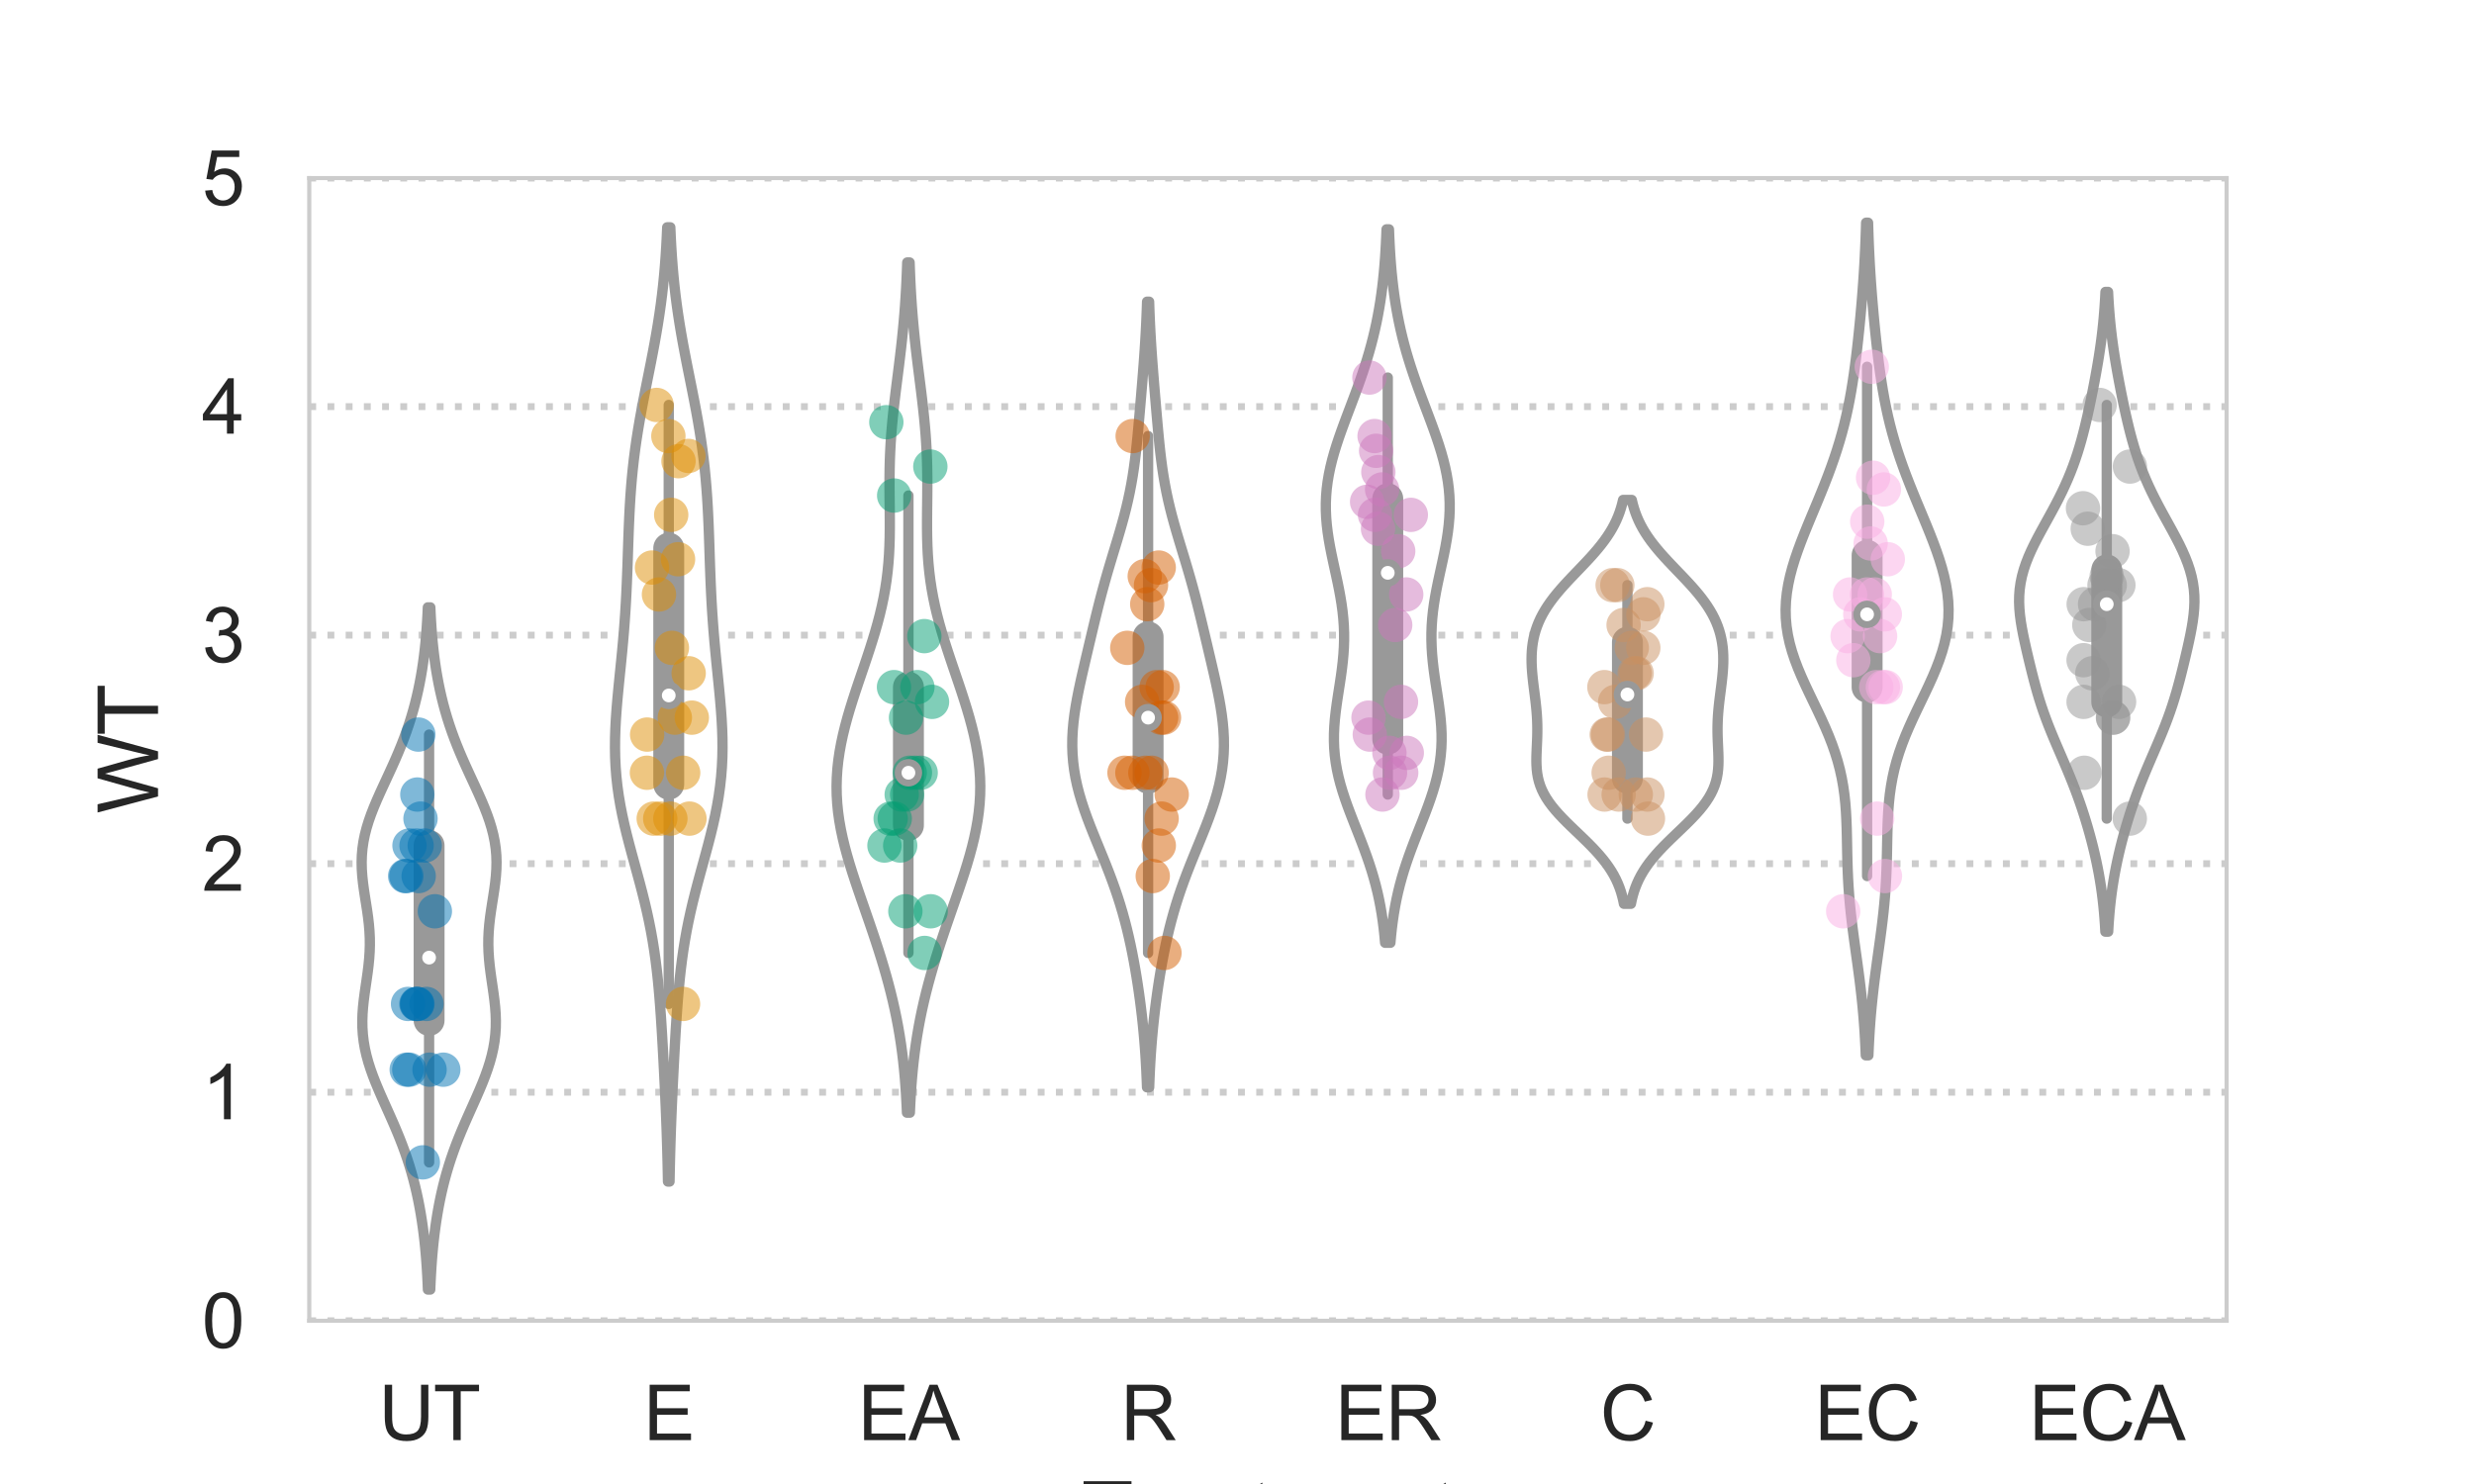 <?xml version="1.0" encoding="utf-8" standalone="no"?>
<!DOCTYPE svg PUBLIC "-//W3C//DTD SVG 1.1//EN"
  "http://www.w3.org/Graphics/SVG/1.1/DTD/svg11.dtd">
<svg xmlns:xlink="http://www.w3.org/1999/xlink" width="360pt" height="216pt" viewBox="0 0 360 216" xmlns="http://www.w3.org/2000/svg" version="1.1">
 <defs>
  <style type="text/css">*{stroke-linejoin: round; stroke-linecap: butt}</style>
 </defs>
 <g id="figure_1">
  <g id="patch_1">
   <path d="M 0 216 
L 360 216 
L 360 0 
L 0 0 
z
" style="fill: #ffffff"/>
  </g>
  <g id="axes_1">
   <g id="patch_2">
    <path d="M 45 192.24 
L 324 192.24 
L 324 25.92 
L 45 25.92 
z
" style="fill: #ffffff"/>
   </g>
   <g id="matplotlib.axis_1">
    <g id="xtick_1">
     <g id="text_1">
      <!-- UT -->
      <g style="fill: #262626" transform="translate(55.106 209.614) scale(0.11 -0.11)">
       <defs>
        <path id="ArialMT-55" d="M 3500 4581 
L 4106 4581 
L 4106 1934 
Q 4106 1244 3950 837 
Q 3794 431 3386 176 
Q 2978 -78 2316 -78 
Q 1672 -78 1262 144 
Q 853 366 678 786 
Q 503 1206 503 1934 
L 503 4581 
L 1109 4581 
L 1109 1938 
Q 1109 1341 1220 1058 
Q 1331 775 1601 622 
Q 1872 469 2263 469 
Q 2931 469 3215 772 
Q 3500 1075 3500 1938 
L 3500 4581 
z
" transform="scale(0.016)"/>
        <path id="ArialMT-54" d="M 1659 0 
L 1659 4041 
L 150 4041 
L 150 4581 
L 3781 4581 
L 3781 4041 
L 2266 4041 
L 2266 0 
L 1659 0 
z
" transform="scale(0.016)"/>
       </defs>
       <use xlink:href="#ArialMT-55"/>
       <use xlink:href="#ArialMT-54" x="72.217"/>
      </g>
     </g>
    </g>
    <g id="xtick_2">
     <g id="text_2">
      <!-- E -->
      <g style="fill: #262626" transform="translate(93.644 209.614) scale(0.11 -0.11)">
       <defs>
        <path id="ArialMT-45" d="M 506 0 
L 506 4581 
L 3819 4581 
L 3819 4041 
L 1113 4041 
L 1113 2638 
L 3647 2638 
L 3647 2100 
L 1113 2100 
L 1113 541 
L 3925 541 
L 3925 0 
L 506 0 
z
" transform="scale(0.016)"/>
       </defs>
       <use xlink:href="#ArialMT-45"/>
      </g>
     </g>
    </g>
    <g id="xtick_3">
     <g id="text_3">
      <!-- EA -->
      <g style="fill: #262626" transform="translate(124.85 209.614) scale(0.11 -0.11)">
       <defs>
        <path id="ArialMT-41" d="M -9 0 
L 1750 4581 
L 2403 4581 
L 4278 0 
L 3588 0 
L 3053 1388 
L 1138 1388 
L 634 0 
L -9 0 
z
M 1313 1881 
L 2866 1881 
L 2388 3150 
Q 2169 3728 2063 4100 
Q 1975 3659 1816 3225 
L 1313 1881 
z
" transform="scale(0.016)"/>
       </defs>
       <use xlink:href="#ArialMT-45"/>
       <use xlink:href="#ArialMT-41" x="66.699"/>
      </g>
     </g>
    </g>
    <g id="xtick_4">
     <g id="text_4">
      <!-- R -->
      <g style="fill: #262626" transform="translate(163.09 209.614) scale(0.11 -0.11)">
       <defs>
        <path id="ArialMT-52" d="M 503 0 
L 503 4581 
L 2534 4581 
Q 3147 4581 3465 4457 
Q 3784 4334 3975 4021 
Q 4166 3709 4166 3331 
Q 4166 2844 3850 2509 
Q 3534 2175 2875 2084 
Q 3116 1969 3241 1856 
Q 3506 1613 3744 1247 
L 4541 0 
L 3778 0 
L 3172 953 
Q 2906 1366 2734 1584 
Q 2563 1803 2427 1890 
Q 2291 1978 2150 2013 
Q 2047 2034 1813 2034 
L 1109 2034 
L 1109 0 
L 503 0 
z
M 1109 2559 
L 2413 2559 
Q 2828 2559 3062 2645 
Q 3297 2731 3419 2920 
Q 3541 3109 3541 3331 
Q 3541 3656 3305 3865 
Q 3069 4075 2559 4075 
L 1109 4075 
L 1109 2559 
z
" transform="scale(0.016)"/>
       </defs>
       <use xlink:href="#ArialMT-52"/>
      </g>
     </g>
    </g>
    <g id="xtick_5">
     <g id="text_5">
      <!-- ER -->
      <g style="fill: #262626" transform="translate(194.297 209.614) scale(0.11 -0.11)">
       <use xlink:href="#ArialMT-45"/>
       <use xlink:href="#ArialMT-52" x="66.699"/>
      </g>
     </g>
    </g>
    <g id="xtick_6">
     <g id="text_6">
      <!-- C -->
      <g style="fill: #262626" transform="translate(232.84 209.614) scale(0.11 -0.11)">
       <defs>
        <path id="ArialMT-43" d="M 3763 1606 
L 4369 1453 
Q 4178 706 3683 314 
Q 3188 -78 2472 -78 
Q 1731 -78 1267 223 
Q 803 525 561 1097 
Q 319 1669 319 2325 
Q 319 3041 592 3573 
Q 866 4106 1370 4382 
Q 1875 4659 2481 4659 
Q 3169 4659 3637 4309 
Q 4106 3959 4291 3325 
L 3694 3184 
Q 3534 3684 3231 3912 
Q 2928 4141 2469 4141 
Q 1941 4141 1586 3887 
Q 1231 3634 1087 3207 
Q 944 2781 944 2328 
Q 944 1744 1114 1308 
Q 1284 872 1643 656 
Q 2003 441 2422 441 
Q 2931 441 3284 734 
Q 3638 1028 3763 1606 
z
" transform="scale(0.016)"/>
       </defs>
       <use xlink:href="#ArialMT-43"/>
      </g>
     </g>
    </g>
    <g id="xtick_7">
     <g id="text_7">
      <!-- EC -->
      <g style="fill: #262626" transform="translate(264.047 209.614) scale(0.11 -0.11)">
       <use xlink:href="#ArialMT-45"/>
       <use xlink:href="#ArialMT-43" x="66.699"/>
      </g>
     </g>
    </g>
    <g id="xtick_8">
     <g id="text_8">
      <!-- ECA -->
      <g style="fill: #262626" transform="translate(295.253 209.614) scale(0.11 -0.11)">
       <use xlink:href="#ArialMT-45"/>
       <use xlink:href="#ArialMT-43" x="66.699"/>
       <use xlink:href="#ArialMT-41" x="138.916"/>
      </g>
     </g>
    </g>
    <g id="text_9">
     <!-- Treatment -->
     <g style="fill: #262626" transform="translate(157.385 224.389) scale(0.12 -0.12)">
      <defs>
       <path id="ArialMT-72" d="M 416 0 
L 416 3319 
L 922 3319 
L 922 2816 
Q 1116 3169 1280 3281 
Q 1444 3394 1641 3394 
Q 1925 3394 2219 3213 
L 2025 2691 
Q 1819 2813 1613 2813 
Q 1428 2813 1281 2702 
Q 1134 2591 1072 2394 
Q 978 2094 978 1738 
L 978 0 
L 416 0 
z
" transform="scale(0.016)"/>
       <path id="ArialMT-65" d="M 2694 1069 
L 3275 997 
Q 3138 488 2766 206 
Q 2394 -75 1816 -75 
Q 1088 -75 661 373 
Q 234 822 234 1631 
Q 234 2469 665 2931 
Q 1097 3394 1784 3394 
Q 2450 3394 2872 2941 
Q 3294 2488 3294 1666 
Q 3294 1616 3291 1516 
L 816 1516 
Q 847 969 1125 678 
Q 1403 388 1819 388 
Q 2128 388 2347 550 
Q 2566 713 2694 1069 
z
M 847 1978 
L 2700 1978 
Q 2663 2397 2488 2606 
Q 2219 2931 1791 2931 
Q 1403 2931 1139 2672 
Q 875 2413 847 1978 
z
" transform="scale(0.016)"/>
       <path id="ArialMT-61" d="M 2588 409 
Q 2275 144 1986 34 
Q 1697 -75 1366 -75 
Q 819 -75 525 192 
Q 231 459 231 875 
Q 231 1119 342 1320 
Q 453 1522 633 1644 
Q 813 1766 1038 1828 
Q 1203 1872 1538 1913 
Q 2219 1994 2541 2106 
Q 2544 2222 2544 2253 
Q 2544 2597 2384 2738 
Q 2169 2928 1744 2928 
Q 1347 2928 1158 2789 
Q 969 2650 878 2297 
L 328 2372 
Q 403 2725 575 2942 
Q 747 3159 1072 3276 
Q 1397 3394 1825 3394 
Q 2250 3394 2515 3294 
Q 2781 3194 2906 3042 
Q 3031 2891 3081 2659 
Q 3109 2516 3109 2141 
L 3109 1391 
Q 3109 606 3145 398 
Q 3181 191 3288 0 
L 2700 0 
Q 2613 175 2588 409 
z
M 2541 1666 
Q 2234 1541 1622 1453 
Q 1275 1403 1131 1340 
Q 988 1278 909 1158 
Q 831 1038 831 891 
Q 831 666 1001 516 
Q 1172 366 1500 366 
Q 1825 366 2078 508 
Q 2331 650 2450 897 
Q 2541 1088 2541 1459 
L 2541 1666 
z
" transform="scale(0.016)"/>
       <path id="ArialMT-74" d="M 1650 503 
L 1731 6 
Q 1494 -44 1306 -44 
Q 1000 -44 831 53 
Q 663 150 594 308 
Q 525 466 525 972 
L 525 2881 
L 113 2881 
L 113 3319 
L 525 3319 
L 525 4141 
L 1084 4478 
L 1084 3319 
L 1650 3319 
L 1650 2881 
L 1084 2881 
L 1084 941 
Q 1084 700 1114 631 
Q 1144 563 1211 522 
Q 1278 481 1403 481 
Q 1497 481 1650 503 
z
" transform="scale(0.016)"/>
       <path id="ArialMT-6d" d="M 422 0 
L 422 3319 
L 925 3319 
L 925 2853 
Q 1081 3097 1340 3245 
Q 1600 3394 1931 3394 
Q 2300 3394 2536 3241 
Q 2772 3088 2869 2813 
Q 3263 3394 3894 3394 
Q 4388 3394 4653 3120 
Q 4919 2847 4919 2278 
L 4919 0 
L 4359 0 
L 4359 2091 
Q 4359 2428 4304 2576 
Q 4250 2725 4106 2815 
Q 3963 2906 3769 2906 
Q 3419 2906 3187 2673 
Q 2956 2441 2956 1928 
L 2956 0 
L 2394 0 
L 2394 2156 
Q 2394 2531 2256 2718 
Q 2119 2906 1806 2906 
Q 1569 2906 1367 2781 
Q 1166 2656 1075 2415 
Q 984 2175 984 1722 
L 984 0 
L 422 0 
z
" transform="scale(0.016)"/>
       <path id="ArialMT-6e" d="M 422 0 
L 422 3319 
L 928 3319 
L 928 2847 
Q 1294 3394 1984 3394 
Q 2284 3394 2536 3286 
Q 2788 3178 2913 3003 
Q 3038 2828 3088 2588 
Q 3119 2431 3119 2041 
L 3119 0 
L 2556 0 
L 2556 2019 
Q 2556 2363 2490 2533 
Q 2425 2703 2258 2804 
Q 2091 2906 1866 2906 
Q 1506 2906 1245 2678 
Q 984 2450 984 1813 
L 984 0 
L 422 0 
z
" transform="scale(0.016)"/>
      </defs>
      <use xlink:href="#ArialMT-54"/>
      <use xlink:href="#ArialMT-72" x="57.334"/>
      <use xlink:href="#ArialMT-65" x="90.635"/>
      <use xlink:href="#ArialMT-61" x="146.25"/>
      <use xlink:href="#ArialMT-74" x="201.865"/>
      <use xlink:href="#ArialMT-6d" x="229.648"/>
      <use xlink:href="#ArialMT-65" x="312.949"/>
      <use xlink:href="#ArialMT-6e" x="368.564"/>
      <use xlink:href="#ArialMT-74" x="424.18"/>
     </g>
    </g>
   </g>
   <g id="matplotlib.axis_2">
    <g id="ytick_1">
     <g id="line2d_1">
      <path d="M 45 192.24 
L 324 192.24 
" clip-path="url(#p96674a0f0c)" style="fill: none; stroke-dasharray: 1,1.65; stroke-dashoffset: 0; stroke: #cccccc"/>
     </g>
     <g id="text_10">
      <!-- 0 -->
      <g style="fill: #262626" transform="translate(29.383 196.177) scale(0.11 -0.11)">
       <defs>
        <path id="ArialMT-30" d="M 266 2259 
Q 266 3072 433 3567 
Q 600 4063 929 4331 
Q 1259 4600 1759 4600 
Q 2128 4600 2406 4451 
Q 2684 4303 2865 4023 
Q 3047 3744 3150 3342 
Q 3253 2941 3253 2259 
Q 3253 1453 3087 958 
Q 2922 463 2592 192 
Q 2263 -78 1759 -78 
Q 1097 -78 719 397 
Q 266 969 266 2259 
z
M 844 2259 
Q 844 1131 1108 757 
Q 1372 384 1759 384 
Q 2147 384 2411 759 
Q 2675 1134 2675 2259 
Q 2675 3391 2411 3762 
Q 2147 4134 1753 4134 
Q 1366 4134 1134 3806 
Q 844 3388 844 2259 
z
" transform="scale(0.016)"/>
       </defs>
       <use xlink:href="#ArialMT-30"/>
      </g>
     </g>
    </g>
    <g id="ytick_2">
     <g id="line2d_2">
      <path d="M 45 158.976 
L 324 158.976 
" clip-path="url(#p96674a0f0c)" style="fill: none; stroke-dasharray: 1,1.65; stroke-dashoffset: 0; stroke: #cccccc"/>
     </g>
     <g id="text_11">
      <!-- 1 -->
      <g style="fill: #262626" transform="translate(29.383 162.913) scale(0.11 -0.11)">
       <defs>
        <path id="ArialMT-31" d="M 2384 0 
L 1822 0 
L 1822 3584 
Q 1619 3391 1289 3197 
Q 959 3003 697 2906 
L 697 3450 
Q 1169 3672 1522 3987 
Q 1875 4303 2022 4600 
L 2384 4600 
L 2384 0 
z
" transform="scale(0.016)"/>
       </defs>
       <use xlink:href="#ArialMT-31"/>
      </g>
     </g>
    </g>
    <g id="ytick_3">
     <g id="line2d_3">
      <path d="M 45 125.712 
L 324 125.712 
" clip-path="url(#p96674a0f0c)" style="fill: none; stroke-dasharray: 1,1.65; stroke-dashoffset: 0; stroke: #cccccc"/>
     </g>
     <g id="text_12">
      <!-- 2 -->
      <g style="fill: #262626" transform="translate(29.383 129.649) scale(0.11 -0.11)">
       <defs>
        <path id="ArialMT-32" d="M 3222 541 
L 3222 0 
L 194 0 
Q 188 203 259 391 
Q 375 700 629 1000 
Q 884 1300 1366 1694 
Q 2113 2306 2375 2664 
Q 2638 3022 2638 3341 
Q 2638 3675 2398 3904 
Q 2159 4134 1775 4134 
Q 1369 4134 1125 3890 
Q 881 3647 878 3216 
L 300 3275 
Q 359 3922 746 4261 
Q 1134 4600 1788 4600 
Q 2447 4600 2831 4234 
Q 3216 3869 3216 3328 
Q 3216 3053 3103 2787 
Q 2991 2522 2730 2228 
Q 2469 1934 1863 1422 
Q 1356 997 1212 845 
Q 1069 694 975 541 
L 3222 541 
z
" transform="scale(0.016)"/>
       </defs>
       <use xlink:href="#ArialMT-32"/>
      </g>
     </g>
    </g>
    <g id="ytick_4">
     <g id="line2d_4">
      <path d="M 45 92.448 
L 324 92.448 
" clip-path="url(#p96674a0f0c)" style="fill: none; stroke-dasharray: 1,1.65; stroke-dashoffset: 0; stroke: #cccccc"/>
     </g>
     <g id="text_13">
      <!-- 3 -->
      <g style="fill: #262626" transform="translate(29.383 96.385) scale(0.11 -0.11)">
       <defs>
        <path id="ArialMT-33" d="M 269 1209 
L 831 1284 
Q 928 806 1161 595 
Q 1394 384 1728 384 
Q 2125 384 2398 659 
Q 2672 934 2672 1341 
Q 2672 1728 2419 1979 
Q 2166 2231 1775 2231 
Q 1616 2231 1378 2169 
L 1441 2663 
Q 1497 2656 1531 2656 
Q 1891 2656 2178 2843 
Q 2466 3031 2466 3422 
Q 2466 3731 2256 3934 
Q 2047 4138 1716 4138 
Q 1388 4138 1169 3931 
Q 950 3725 888 3313 
L 325 3413 
Q 428 3978 793 4289 
Q 1159 4600 1703 4600 
Q 2078 4600 2393 4439 
Q 2709 4278 2876 4000 
Q 3044 3722 3044 3409 
Q 3044 3113 2884 2869 
Q 2725 2625 2413 2481 
Q 2819 2388 3044 2092 
Q 3269 1797 3269 1353 
Q 3269 753 2831 336 
Q 2394 -81 1725 -81 
Q 1122 -81 723 278 
Q 325 638 269 1209 
z
" transform="scale(0.016)"/>
       </defs>
       <use xlink:href="#ArialMT-33"/>
      </g>
     </g>
    </g>
    <g id="ytick_5">
     <g id="line2d_5">
      <path d="M 45 59.184 
L 324 59.184 
" clip-path="url(#p96674a0f0c)" style="fill: none; stroke-dasharray: 1,1.65; stroke-dashoffset: 0; stroke: #cccccc"/>
     </g>
     <g id="text_14">
      <!-- 4 -->
      <g style="fill: #262626" transform="translate(29.383 63.121) scale(0.11 -0.11)">
       <defs>
        <path id="ArialMT-34" d="M 2069 0 
L 2069 1097 
L 81 1097 
L 81 1613 
L 2172 4581 
L 2631 4581 
L 2631 1613 
L 3250 1613 
L 3250 1097 
L 2631 1097 
L 2631 0 
L 2069 0 
z
M 2069 1613 
L 2069 3678 
L 634 1613 
L 2069 1613 
z
" transform="scale(0.016)"/>
       </defs>
       <use xlink:href="#ArialMT-34"/>
      </g>
     </g>
    </g>
    <g id="ytick_6">
     <g id="line2d_6">
      <path d="M 45 25.92 
L 324 25.92 
" clip-path="url(#p96674a0f0c)" style="fill: none; stroke-dasharray: 1,1.65; stroke-dashoffset: 0; stroke: #cccccc"/>
     </g>
     <g id="text_15">
      <!-- 5 -->
      <g style="fill: #262626" transform="translate(29.383 29.857) scale(0.11 -0.11)">
       <defs>
        <path id="ArialMT-35" d="M 266 1200 
L 856 1250 
Q 922 819 1161 601 
Q 1400 384 1738 384 
Q 2144 384 2425 690 
Q 2706 997 2706 1503 
Q 2706 1984 2436 2262 
Q 2166 2541 1728 2541 
Q 1456 2541 1237 2417 
Q 1019 2294 894 2097 
L 366 2166 
L 809 4519 
L 3088 4519 
L 3088 3981 
L 1259 3981 
L 1013 2750 
Q 1425 3038 1878 3038 
Q 2478 3038 2890 2622 
Q 3303 2206 3303 1553 
Q 3303 931 2941 478 
Q 2500 -78 1738 -78 
Q 1113 -78 717 272 
Q 322 622 266 1200 
z
" transform="scale(0.016)"/>
       </defs>
       <use xlink:href="#ArialMT-35"/>
      </g>
     </g>
    </g>
    <g id="text_16">
     <!-- WT -->
     <g style="fill: #262626" transform="translate(22.998 118.408) rotate(-90) scale(0.12 -0.12)">
      <defs>
       <path id="ArialMT-57" d="M 1294 0 
L 78 4581 
L 700 4581 
L 1397 1578 
Q 1509 1106 1591 641 
Q 1766 1375 1797 1488 
L 2669 4581 
L 3400 4581 
L 4056 2263 
Q 4303 1400 4413 641 
Q 4500 1075 4641 1638 
L 5359 4581 
L 5969 4581 
L 4713 0 
L 4128 0 
L 3163 3491 
Q 3041 3928 3019 4028 
Q 2947 3713 2884 3491 
L 1913 0 
L 1294 0 
z
" transform="scale(0.016)"/>
      </defs>
      <use xlink:href="#ArialMT-57"/>
      <use xlink:href="#ArialMT-54" x="94.385"/>
     </g>
    </g>
   </g>
   <g id="PathCollection_1"/>
   <g id="PathCollection_2"/>
   <g id="PathCollection_3"/>
   <g id="PathCollection_4"/>
   <g id="PathCollection_5"/>
   <g id="PathCollection_6"/>
   <g id="PathCollection_7"/>
   <g id="PathCollection_8"/>
   <g id="PolyCollection_1">
    <defs>
     <path id="m2128710d62" d="M 62.606 -28.301 
L 62.269 -28.301 
L 62.227 -29.304 
L 62.177 -30.307 
L 62.118 -31.31 
L 62.05 -32.313 
L 61.971 -33.316 
L 61.88 -34.319 
L 61.777 -35.322 
L 61.661 -36.325 
L 61.53 -37.328 
L 61.385 -38.331 
L 61.225 -39.334 
L 61.047 -40.337 
L 60.852 -41.34 
L 60.638 -42.343 
L 60.403 -43.346 
L 60.148 -44.349 
L 59.871 -45.352 
L 59.571 -46.355 
L 59.247 -47.358 
L 58.9 -48.361 
L 58.531 -49.364 
L 58.139 -50.367 
L 57.728 -51.37 
L 57.301 -52.373 
L 56.86 -53.376 
L 56.412 -54.379 
L 55.962 -55.382 
L 55.515 -56.385 
L 55.08 -57.388 
L 54.662 -58.391 
L 54.271 -59.394 
L 53.912 -60.397 
L 53.592 -61.4 
L 53.318 -62.403 
L 53.092 -63.406 
L 52.92 -64.409 
L 52.801 -65.411 
L 52.735 -66.414 
L 52.721 -67.417 
L 52.753 -68.42 
L 52.826 -69.423 
L 52.933 -70.426 
L 53.063 -71.429 
L 53.207 -72.432 
L 53.354 -73.435 
L 53.495 -74.438 
L 53.62 -75.441 
L 53.719 -76.444 
L 53.787 -77.447 
L 53.818 -78.45 
L 53.81 -79.453 
L 53.762 -80.456 
L 53.678 -81.459 
L 53.563 -82.462 
L 53.423 -83.465 
L 53.268 -84.468 
L 53.109 -85.471 
L 52.957 -86.474 
L 52.822 -87.477 
L 52.715 -88.48 
L 52.646 -89.483 
L 52.624 -90.486 
L 52.654 -91.489 
L 52.74 -92.492 
L 52.885 -93.495 
L 53.088 -94.498 
L 53.346 -95.501 
L 53.654 -96.504 
L 54.008 -97.507 
L 54.4 -98.51 
L 54.822 -99.513 
L 55.266 -100.516 
L 55.724 -101.519 
L 56.189 -102.522 
L 56.653 -103.524 
L 57.111 -104.527 
L 57.556 -105.53 
L 57.986 -106.533 
L 58.397 -107.536 
L 58.786 -108.539 
L 59.153 -109.542 
L 59.496 -110.545 
L 59.815 -111.548 
L 60.11 -112.551 
L 60.382 -113.554 
L 60.631 -114.557 
L 60.859 -115.56 
L 61.066 -116.563 
L 61.253 -117.566 
L 61.421 -118.569 
L 61.571 -119.572 
L 61.705 -120.575 
L 61.822 -121.578 
L 61.925 -122.581 
L 62.015 -123.584 
L 62.091 -124.587 
L 62.157 -125.59 
L 62.212 -126.593 
L 62.258 -127.596 
L 62.617 -127.596 
L 62.617 -127.596 
L 62.663 -126.593 
L 62.718 -125.59 
L 62.784 -124.587 
L 62.86 -123.584 
L 62.95 -122.581 
L 63.053 -121.578 
L 63.17 -120.575 
L 63.304 -119.572 
L 63.454 -118.569 
L 63.622 -117.566 
L 63.809 -116.563 
L 64.016 -115.56 
L 64.244 -114.557 
L 64.493 -113.554 
L 64.765 -112.551 
L 65.06 -111.548 
L 65.379 -110.545 
L 65.722 -109.542 
L 66.088 -108.539 
L 66.478 -107.536 
L 66.889 -106.533 
L 67.319 -105.53 
L 67.764 -104.527 
L 68.222 -103.524 
L 68.686 -102.522 
L 69.151 -101.519 
L 69.609 -100.516 
L 70.053 -99.513 
L 70.475 -98.51 
L 70.867 -97.507 
L 71.221 -96.504 
L 71.529 -95.501 
L 71.787 -94.498 
L 71.99 -93.495 
L 72.135 -92.492 
L 72.221 -91.489 
L 72.251 -90.486 
L 72.229 -89.483 
L 72.16 -88.48 
L 72.053 -87.477 
L 71.918 -86.474 
L 71.766 -85.471 
L 71.607 -84.468 
L 71.452 -83.465 
L 71.312 -82.462 
L 71.197 -81.459 
L 71.113 -80.456 
L 71.065 -79.453 
L 71.057 -78.45 
L 71.088 -77.447 
L 71.156 -76.444 
L 71.255 -75.441 
L 71.38 -74.438 
L 71.521 -73.435 
L 71.668 -72.432 
L 71.812 -71.429 
L 71.942 -70.426 
L 72.049 -69.423 
L 72.122 -68.42 
L 72.154 -67.417 
L 72.14 -66.414 
L 72.074 -65.411 
L 71.955 -64.409 
L 71.783 -63.406 
L 71.557 -62.403 
L 71.283 -61.4 
L 70.963 -60.397 
L 70.604 -59.394 
L 70.213 -58.391 
L 69.795 -57.388 
L 69.36 -56.385 
L 68.913 -55.382 
L 68.463 -54.379 
L 68.015 -53.376 
L 67.574 -52.373 
L 67.147 -51.37 
L 66.736 -50.367 
L 66.344 -49.364 
L 65.975 -48.361 
L 65.628 -47.358 
L 65.304 -46.355 
L 65.004 -45.352 
L 64.727 -44.349 
L 64.472 -43.346 
L 64.237 -42.343 
L 64.023 -41.34 
L 63.828 -40.337 
L 63.65 -39.334 
L 63.49 -38.331 
L 63.345 -37.328 
L 63.214 -36.325 
L 63.098 -35.322 
L 62.995 -34.319 
L 62.904 -33.316 
L 62.825 -32.313 
L 62.757 -31.31 
L 62.698 -30.307 
L 62.648 -29.304 
L 62.606 -28.301 
z
" style="stroke: #999999; stroke-width: 1.5"/>
    </defs>
    <g clip-path="url(#p96674a0f0c)">
     <use xlink:href="#m2128710d62" x="0" y="216" style="fill: #ffffff; stroke: #999999; stroke-width: 1.5"/>
    </g>
   </g>
   <g id="PolyCollection_2">
    <defs>
     <path id="mcb3f0956d1" d="M 97.425 -44.02 
L 97.2 -44.02 
L 97.173 -45.423 
L 97.142 -46.826 
L 97.106 -48.229 
L 97.065 -49.632 
L 97.02 -51.035 
L 96.97 -52.437 
L 96.915 -53.84 
L 96.856 -55.243 
L 96.794 -56.646 
L 96.728 -58.049 
L 96.659 -59.452 
L 96.587 -60.855 
L 96.513 -62.258 
L 96.435 -63.661 
L 96.355 -65.064 
L 96.27 -66.467 
L 96.179 -67.87 
L 96.081 -69.273 
L 95.973 -70.676 
L 95.853 -72.079 
L 95.717 -73.482 
L 95.563 -74.885 
L 95.388 -76.288 
L 95.19 -77.691 
L 94.966 -79.094 
L 94.716 -80.497 
L 94.438 -81.9 
L 94.134 -83.303 
L 93.805 -84.706 
L 93.455 -86.109 
L 93.088 -87.512 
L 92.709 -88.915 
L 92.324 -90.318 
L 91.941 -91.721 
L 91.565 -93.124 
L 91.204 -94.527 
L 90.865 -95.93 
L 90.555 -97.333 
L 90.279 -98.736 
L 90.041 -100.139 
L 89.844 -101.542 
L 89.691 -102.945 
L 89.581 -104.347 
L 89.514 -105.75 
L 89.489 -107.153 
L 89.501 -108.556 
L 89.547 -109.959 
L 89.622 -111.362 
L 89.722 -112.765 
L 89.839 -114.168 
L 89.97 -115.571 
L 90.109 -116.974 
L 90.251 -118.377 
L 90.393 -119.78 
L 90.529 -121.183 
L 90.658 -122.586 
L 90.778 -123.989 
L 90.886 -125.392 
L 90.983 -126.795 
L 91.069 -128.198 
L 91.143 -129.601 
L 91.207 -131.004 
L 91.264 -132.407 
L 91.315 -133.81 
L 91.362 -135.213 
L 91.408 -136.616 
L 91.456 -138.019 
L 91.51 -139.422 
L 91.571 -140.825 
L 91.643 -142.228 
L 91.728 -143.631 
L 91.83 -145.034 
L 91.949 -146.437 
L 92.088 -147.84 
L 92.247 -149.243 
L 92.428 -150.646 
L 92.628 -152.049 
L 92.849 -153.452 
L 93.087 -154.855 
L 93.34 -156.257 
L 93.606 -157.66 
L 93.881 -159.063 
L 94.161 -160.466 
L 94.442 -161.869 
L 94.721 -163.272 
L 94.993 -164.675 
L 95.256 -166.078 
L 95.505 -167.481 
L 95.74 -168.884 
L 95.957 -170.287 
L 96.156 -171.69 
L 96.335 -173.093 
L 96.495 -174.496 
L 96.635 -175.899 
L 96.757 -177.302 
L 96.862 -178.705 
L 96.951 -180.108 
L 97.025 -181.511 
L 97.087 -182.914 
L 97.538 -182.914 
L 97.538 -182.914 
L 97.6 -181.511 
L 97.674 -180.108 
L 97.763 -178.705 
L 97.868 -177.302 
L 97.99 -175.899 
L 98.13 -174.496 
L 98.29 -173.093 
L 98.469 -171.69 
L 98.668 -170.287 
L 98.885 -168.884 
L 99.12 -167.481 
L 99.369 -166.078 
L 99.632 -164.675 
L 99.904 -163.272 
L 100.183 -161.869 
L 100.464 -160.466 
L 100.744 -159.063 
L 101.019 -157.66 
L 101.285 -156.257 
L 101.538 -154.855 
L 101.776 -153.452 
L 101.997 -152.049 
L 102.197 -150.646 
L 102.378 -149.243 
L 102.537 -147.84 
L 102.676 -146.437 
L 102.795 -145.034 
L 102.897 -143.631 
L 102.982 -142.228 
L 103.054 -140.825 
L 103.115 -139.422 
L 103.169 -138.019 
L 103.217 -136.616 
L 103.263 -135.213 
L 103.31 -133.81 
L 103.361 -132.407 
L 103.418 -131.004 
L 103.482 -129.601 
L 103.556 -128.198 
L 103.642 -126.795 
L 103.739 -125.392 
L 103.847 -123.989 
L 103.967 -122.586 
L 104.096 -121.183 
L 104.232 -119.78 
L 104.374 -118.377 
L 104.516 -116.974 
L 104.655 -115.571 
L 104.786 -114.168 
L 104.903 -112.765 
L 105.003 -111.362 
L 105.078 -109.959 
L 105.124 -108.556 
L 105.136 -107.153 
L 105.111 -105.75 
L 105.044 -104.347 
L 104.934 -102.945 
L 104.781 -101.542 
L 104.584 -100.139 
L 104.346 -98.736 
L 104.07 -97.333 
L 103.76 -95.93 
L 103.421 -94.527 
L 103.06 -93.124 
L 102.684 -91.721 
L 102.301 -90.318 
L 101.916 -88.915 
L 101.537 -87.512 
L 101.17 -86.109 
L 100.82 -84.706 
L 100.491 -83.303 
L 100.187 -81.9 
L 99.909 -80.497 
L 99.659 -79.094 
L 99.435 -77.691 
L 99.237 -76.288 
L 99.062 -74.885 
L 98.908 -73.482 
L 98.772 -72.079 
L 98.652 -70.676 
L 98.544 -69.273 
L 98.446 -67.87 
L 98.355 -66.467 
L 98.27 -65.064 
L 98.19 -63.661 
L 98.112 -62.258 
L 98.038 -60.855 
L 97.966 -59.452 
L 97.897 -58.049 
L 97.831 -56.646 
L 97.769 -55.243 
L 97.71 -53.84 
L 97.655 -52.437 
L 97.605 -51.035 
L 97.56 -49.632 
L 97.519 -48.229 
L 97.483 -46.826 
L 97.452 -45.423 
L 97.425 -44.02 
z
" style="stroke: #999999; stroke-width: 1.5"/>
    </defs>
    <g clip-path="url(#p96674a0f0c)">
     <use xlink:href="#mcb3f0956d1" x="0" y="216" style="fill: #ffffff; stroke: #999999; stroke-width: 1.5"/>
    </g>
   </g>
   <g id="PolyCollection_3">
    <defs>
     <path id="mb1d652aabd" d="M 132.398 -54.048 
L 131.977 -54.048 
L 131.92 -55.298 
L 131.851 -56.548 
L 131.769 -57.798 
L 131.672 -59.048 
L 131.558 -60.298 
L 131.427 -61.548 
L 131.275 -62.798 
L 131.103 -64.048 
L 130.91 -65.298 
L 130.695 -66.548 
L 130.458 -67.798 
L 130.198 -69.048 
L 129.916 -70.298 
L 129.613 -71.548 
L 129.289 -72.798 
L 128.946 -74.048 
L 128.584 -75.298 
L 128.206 -76.548 
L 127.813 -77.798 
L 127.407 -79.048 
L 126.989 -80.298 
L 126.564 -81.548 
L 126.132 -82.798 
L 125.698 -84.048 
L 125.264 -85.298 
L 124.835 -86.548 
L 124.415 -87.798 
L 124.008 -89.048 
L 123.619 -90.298 
L 123.254 -91.548 
L 122.917 -92.798 
L 122.615 -94.048 
L 122.35 -95.298 
L 122.128 -96.548 
L 121.953 -97.798 
L 121.828 -99.047 
L 121.754 -100.297 
L 121.733 -101.547 
L 121.765 -102.797 
L 121.849 -104.047 
L 121.984 -105.297 
L 122.167 -106.547 
L 122.394 -107.797 
L 122.663 -109.047 
L 122.969 -110.297 
L 123.307 -111.547 
L 123.673 -112.797 
L 124.062 -114.047 
L 124.467 -115.297 
L 124.885 -116.547 
L 125.309 -117.797 
L 125.735 -119.047 
L 126.157 -120.297 
L 126.569 -121.547 
L 126.966 -122.797 
L 127.345 -124.047 
L 127.699 -125.297 
L 128.026 -126.547 
L 128.322 -127.797 
L 128.584 -129.047 
L 128.811 -130.297 
L 129.002 -131.547 
L 129.157 -132.797 
L 129.278 -134.047 
L 129.367 -135.297 
L 129.427 -136.547 
L 129.462 -137.797 
L 129.478 -139.047 
L 129.478 -140.297 
L 129.469 -141.547 
L 129.455 -142.797 
L 129.443 -144.047 
L 129.436 -145.297 
L 129.439 -146.547 
L 129.455 -147.797 
L 129.487 -149.047 
L 129.537 -150.297 
L 129.605 -151.547 
L 129.691 -152.797 
L 129.795 -154.047 
L 129.914 -155.297 
L 130.047 -156.547 
L 130.19 -157.797 
L 130.341 -159.047 
L 130.497 -160.297 
L 130.655 -161.547 
L 130.812 -162.797 
L 130.964 -164.047 
L 131.111 -165.297 
L 131.249 -166.547 
L 131.377 -167.797 
L 131.495 -169.047 
L 131.602 -170.297 
L 131.698 -171.547 
L 131.782 -172.797 
L 131.855 -174.047 
L 131.917 -175.297 
L 131.97 -176.547 
L 132.015 -177.797 
L 132.36 -177.797 
L 132.36 -177.797 
L 132.405 -176.547 
L 132.458 -175.297 
L 132.52 -174.047 
L 132.593 -172.797 
L 132.677 -171.547 
L 132.773 -170.297 
L 132.88 -169.047 
L 132.998 -167.797 
L 133.126 -166.547 
L 133.264 -165.297 
L 133.411 -164.047 
L 133.563 -162.797 
L 133.72 -161.547 
L 133.878 -160.297 
L 134.034 -159.047 
L 134.185 -157.797 
L 134.328 -156.547 
L 134.461 -155.297 
L 134.58 -154.047 
L 134.684 -152.797 
L 134.77 -151.547 
L 134.838 -150.297 
L 134.888 -149.047 
L 134.92 -147.797 
L 134.936 -146.547 
L 134.939 -145.297 
L 134.932 -144.047 
L 134.92 -142.797 
L 134.906 -141.547 
L 134.897 -140.297 
L 134.897 -139.047 
L 134.913 -137.797 
L 134.948 -136.547 
L 135.008 -135.297 
L 135.097 -134.047 
L 135.218 -132.797 
L 135.373 -131.547 
L 135.564 -130.297 
L 135.791 -129.047 
L 136.053 -127.797 
L 136.349 -126.547 
L 136.676 -125.297 
L 137.03 -124.047 
L 137.409 -122.797 
L 137.806 -121.547 
L 138.218 -120.297 
L 138.64 -119.047 
L 139.066 -117.797 
L 139.49 -116.547 
L 139.908 -115.297 
L 140.313 -114.047 
L 140.702 -112.797 
L 141.068 -111.547 
L 141.406 -110.297 
L 141.712 -109.047 
L 141.981 -107.797 
L 142.208 -106.547 
L 142.391 -105.297 
L 142.526 -104.047 
L 142.61 -102.797 
L 142.642 -101.547 
L 142.621 -100.297 
L 142.547 -99.047 
L 142.422 -97.798 
L 142.247 -96.548 
L 142.025 -95.298 
L 141.761 -94.048 
L 141.458 -92.798 
L 141.121 -91.548 
L 140.756 -90.298 
L 140.367 -89.048 
L 139.96 -87.798 
L 139.54 -86.548 
L 139.111 -85.298 
L 138.677 -84.048 
L 138.243 -82.798 
L 137.811 -81.548 
L 137.386 -80.298 
L 136.968 -79.048 
L 136.562 -77.798 
L 136.169 -76.548 
L 135.791 -75.298 
L 135.429 -74.048 
L 135.086 -72.798 
L 134.762 -71.548 
L 134.459 -70.298 
L 134.177 -69.048 
L 133.917 -67.798 
L 133.68 -66.548 
L 133.465 -65.298 
L 133.272 -64.048 
L 133.1 -62.798 
L 132.948 -61.548 
L 132.817 -60.298 
L 132.703 -59.048 
L 132.606 -57.798 
L 132.524 -56.548 
L 132.455 -55.298 
L 132.398 -54.048 
z
" style="stroke: #999999; stroke-width: 1.5"/>
    </defs>
    <g clip-path="url(#p96674a0f0c)">
     <use xlink:href="#mb1d652aabd" x="0" y="216" style="fill: #ffffff; stroke: #999999; stroke-width: 1.5"/>
    </g>
   </g>
   <g id="PolyCollection_4">
    <defs>
     <path id="m00f9076b67" d="M 167.22 -57.74 
L 166.905 -57.74 
L 166.862 -58.895 
L 166.811 -60.05 
L 166.75 -61.205 
L 166.68 -62.36 
L 166.599 -63.515 
L 166.507 -64.67 
L 166.403 -65.825 
L 166.289 -66.98 
L 166.163 -68.135 
L 166.025 -69.29 
L 165.877 -70.445 
L 165.717 -71.6 
L 165.547 -72.755 
L 165.364 -73.91 
L 165.169 -75.065 
L 164.962 -76.22 
L 164.739 -77.375 
L 164.501 -78.53 
L 164.245 -79.685 
L 163.97 -80.84 
L 163.673 -81.995 
L 163.354 -83.15 
L 163.012 -84.306 
L 162.645 -85.461 
L 162.254 -86.616 
L 161.841 -87.771 
L 161.407 -88.926 
L 160.956 -90.081 
L 160.492 -91.236 
L 160.02 -92.391 
L 159.546 -93.546 
L 159.077 -94.701 
L 158.619 -95.856 
L 158.18 -97.011 
L 157.768 -98.166 
L 157.388 -99.321 
L 157.046 -100.476 
L 156.749 -101.631 
L 156.5 -102.786 
L 156.302 -103.941 
L 156.158 -105.096 
L 156.066 -106.251 
L 156.028 -107.406 
L 156.04 -108.561 
L 156.1 -109.716 
L 156.204 -110.871 
L 156.347 -112.026 
L 156.524 -113.181 
L 156.73 -114.336 
L 156.958 -115.492 
L 157.203 -116.647 
L 157.46 -117.802 
L 157.726 -118.957 
L 157.995 -120.112 
L 158.267 -121.267 
L 158.539 -122.422 
L 158.812 -123.577 
L 159.087 -124.732 
L 159.364 -125.887 
L 159.647 -127.042 
L 159.936 -128.197 
L 160.236 -129.352 
L 160.546 -130.507 
L 160.867 -131.662 
L 161.199 -132.817 
L 161.541 -133.972 
L 161.889 -135.127 
L 162.24 -136.282 
L 162.59 -137.437 
L 162.932 -138.592 
L 163.263 -139.747 
L 163.579 -140.902 
L 163.874 -142.057 
L 164.146 -143.212 
L 164.394 -144.367 
L 164.616 -145.522 
L 164.815 -146.678 
L 164.991 -147.833 
L 165.146 -148.988 
L 165.285 -150.143 
L 165.41 -151.298 
L 165.525 -152.453 
L 165.633 -153.608 
L 165.736 -154.763 
L 165.837 -155.918 
L 165.935 -157.073 
L 166.033 -158.228 
L 166.13 -159.383 
L 166.226 -160.538 
L 166.319 -161.693 
L 166.409 -162.848 
L 166.495 -164.003 
L 166.575 -165.158 
L 166.649 -166.313 
L 166.717 -167.468 
L 166.777 -168.623 
L 166.829 -169.778 
L 166.875 -170.933 
L 166.914 -172.088 
L 167.211 -172.088 
L 167.211 -172.088 
L 167.25 -170.933 
L 167.296 -169.778 
L 167.348 -168.623 
L 167.408 -167.468 
L 167.476 -166.313 
L 167.55 -165.158 
L 167.63 -164.003 
L 167.716 -162.848 
L 167.806 -161.693 
L 167.899 -160.538 
L 167.995 -159.383 
L 168.092 -158.228 
L 168.19 -157.073 
L 168.288 -155.918 
L 168.389 -154.763 
L 168.492 -153.608 
L 168.6 -152.453 
L 168.715 -151.298 
L 168.84 -150.143 
L 168.979 -148.988 
L 169.134 -147.833 
L 169.31 -146.678 
L 169.509 -145.522 
L 169.731 -144.367 
L 169.979 -143.212 
L 170.251 -142.057 
L 170.546 -140.902 
L 170.862 -139.747 
L 171.193 -138.592 
L 171.535 -137.437 
L 171.885 -136.282 
L 172.236 -135.127 
L 172.584 -133.972 
L 172.926 -132.817 
L 173.258 -131.662 
L 173.579 -130.507 
L 173.889 -129.352 
L 174.189 -128.197 
L 174.478 -127.042 
L 174.761 -125.887 
L 175.038 -124.732 
L 175.313 -123.577 
L 175.586 -122.422 
L 175.858 -121.267 
L 176.13 -120.112 
L 176.399 -118.957 
L 176.665 -117.802 
L 176.922 -116.647 
L 177.167 -115.492 
L 177.395 -114.336 
L 177.601 -113.181 
L 177.778 -112.026 
L 177.921 -110.871 
L 178.025 -109.716 
L 178.085 -108.561 
L 178.097 -107.406 
L 178.059 -106.251 
L 177.967 -105.096 
L 177.823 -103.941 
L 177.625 -102.786 
L 177.376 -101.631 
L 177.079 -100.476 
L 176.737 -99.321 
L 176.357 -98.166 
L 175.945 -97.011 
L 175.506 -95.856 
L 175.048 -94.701 
L 174.579 -93.546 
L 174.105 -92.391 
L 173.633 -91.236 
L 173.169 -90.081 
L 172.718 -88.926 
L 172.284 -87.771 
L 171.871 -86.616 
L 171.48 -85.461 
L 171.113 -84.306 
L 170.771 -83.15 
L 170.452 -81.995 
L 170.155 -80.84 
L 169.88 -79.685 
L 169.624 -78.53 
L 169.386 -77.375 
L 169.163 -76.22 
L 168.956 -75.065 
L 168.761 -73.91 
L 168.578 -72.755 
L 168.408 -71.6 
L 168.248 -70.445 
L 168.1 -69.29 
L 167.962 -68.135 
L 167.836 -66.98 
L 167.722 -65.825 
L 167.618 -64.67 
L 167.526 -63.515 
L 167.445 -62.36 
L 167.375 -61.205 
L 167.314 -60.05 
L 167.263 -58.895 
L 167.22 -57.74 
z
" style="stroke: #999999; stroke-width: 1.5"/>
    </defs>
    <g clip-path="url(#p96674a0f0c)">
     <use xlink:href="#m00f9076b67" x="0" y="216" style="fill: #ffffff; stroke: #999999; stroke-width: 1.5"/>
    </g>
   </g>
   <g id="PolyCollection_5">
    <defs>
     <path id="mf4d988d2e3" d="M 202.323 -78.779 
L 201.552 -78.779 
L 201.458 -79.827 
L 201.345 -80.876 
L 201.212 -81.925 
L 201.057 -82.974 
L 200.878 -84.023 
L 200.674 -85.072 
L 200.443 -86.121 
L 200.184 -87.17 
L 199.898 -88.219 
L 199.586 -89.268 
L 199.248 -90.316 
L 198.886 -91.365 
L 198.505 -92.414 
L 198.108 -93.463 
L 197.7 -94.512 
L 197.286 -95.561 
L 196.873 -96.61 
L 196.467 -97.659 
L 196.075 -98.708 
L 195.704 -99.757 
L 195.36 -100.805 
L 195.049 -101.854 
L 194.777 -102.903 
L 194.548 -103.952 
L 194.365 -105.001 
L 194.23 -106.05 
L 194.143 -107.099 
L 194.104 -108.148 
L 194.11 -109.197 
L 194.157 -110.246 
L 194.24 -111.294 
L 194.354 -112.343 
L 194.491 -113.392 
L 194.644 -114.441 
L 194.806 -115.49 
L 194.969 -116.539 
L 195.125 -117.588 
L 195.267 -118.637 
L 195.389 -119.686 
L 195.485 -120.735 
L 195.551 -121.783 
L 195.584 -122.832 
L 195.582 -123.881 
L 195.543 -124.93 
L 195.467 -125.979 
L 195.358 -127.028 
L 195.216 -128.077 
L 195.046 -129.126 
L 194.853 -130.175 
L 194.641 -131.224 
L 194.417 -132.272 
L 194.187 -133.321 
L 193.959 -134.37 
L 193.738 -135.419 
L 193.532 -136.468 
L 193.347 -137.517 
L 193.189 -138.566 
L 193.064 -139.615 
L 192.976 -140.664 
L 192.929 -141.713 
L 192.926 -142.761 
L 192.969 -143.81 
L 193.057 -144.859 
L 193.19 -145.908 
L 193.368 -146.957 
L 193.587 -148.006 
L 193.844 -149.055 
L 194.136 -150.104 
L 194.458 -151.153 
L 194.805 -152.202 
L 195.172 -153.25 
L 195.554 -154.299 
L 195.945 -155.348 
L 196.342 -156.397 
L 196.739 -157.446 
L 197.133 -158.495 
L 197.519 -159.544 
L 197.894 -160.593 
L 198.256 -161.642 
L 198.603 -162.691 
L 198.932 -163.739 
L 199.242 -164.788 
L 199.533 -165.837 
L 199.803 -166.886 
L 200.053 -167.935 
L 200.283 -168.984 
L 200.492 -170.033 
L 200.682 -171.082 
L 200.854 -172.131 
L 201.007 -173.18 
L 201.144 -174.228 
L 201.265 -175.277 
L 201.371 -176.326 
L 201.463 -177.375 
L 201.543 -178.424 
L 201.612 -179.473 
L 201.671 -180.522 
L 201.721 -181.571 
L 201.762 -182.62 
L 202.113 -182.62 
L 202.113 -182.62 
L 202.154 -181.571 
L 202.204 -180.522 
L 202.263 -179.473 
L 202.332 -178.424 
L 202.412 -177.375 
L 202.504 -176.326 
L 202.61 -175.277 
L 202.731 -174.228 
L 202.868 -173.18 
L 203.021 -172.131 
L 203.193 -171.082 
L 203.383 -170.033 
L 203.592 -168.984 
L 203.822 -167.935 
L 204.072 -166.886 
L 204.342 -165.837 
L 204.633 -164.788 
L 204.943 -163.739 
L 205.272 -162.691 
L 205.619 -161.642 
L 205.981 -160.593 
L 206.356 -159.544 
L 206.742 -158.495 
L 207.136 -157.446 
L 207.533 -156.397 
L 207.93 -155.348 
L 208.321 -154.299 
L 208.703 -153.25 
L 209.07 -152.202 
L 209.417 -151.153 
L 209.739 -150.104 
L 210.031 -149.055 
L 210.288 -148.006 
L 210.507 -146.957 
L 210.685 -145.908 
L 210.818 -144.859 
L 210.906 -143.81 
L 210.949 -142.761 
L 210.946 -141.713 
L 210.899 -140.664 
L 210.811 -139.615 
L 210.686 -138.566 
L 210.528 -137.517 
L 210.343 -136.468 
L 210.137 -135.419 
L 209.916 -134.37 
L 209.688 -133.321 
L 209.458 -132.272 
L 209.234 -131.224 
L 209.022 -130.175 
L 208.829 -129.126 
L 208.659 -128.077 
L 208.517 -127.028 
L 208.408 -125.979 
L 208.332 -124.93 
L 208.293 -123.881 
L 208.291 -122.832 
L 208.324 -121.783 
L 208.39 -120.735 
L 208.486 -119.686 
L 208.608 -118.637 
L 208.75 -117.588 
L 208.906 -116.539 
L 209.069 -115.49 
L 209.231 -114.441 
L 209.384 -113.392 
L 209.521 -112.343 
L 209.635 -111.294 
L 209.718 -110.246 
L 209.765 -109.197 
L 209.771 -108.148 
L 209.732 -107.099 
L 209.645 -106.05 
L 209.51 -105.001 
L 209.327 -103.952 
L 209.098 -102.903 
L 208.826 -101.854 
L 208.515 -100.805 
L 208.171 -99.757 
L 207.8 -98.708 
L 207.408 -97.659 
L 207.002 -96.61 
L 206.589 -95.561 
L 206.175 -94.512 
L 205.767 -93.463 
L 205.37 -92.414 
L 204.989 -91.365 
L 204.627 -90.316 
L 204.289 -89.268 
L 203.977 -88.219 
L 203.691 -87.17 
L 203.432 -86.121 
L 203.201 -85.072 
L 202.997 -84.023 
L 202.818 -82.974 
L 202.663 -81.925 
L 202.53 -80.876 
L 202.417 -79.827 
L 202.323 -78.779 
z
" style="stroke: #999999; stroke-width: 1.5"/>
    </defs>
    <g clip-path="url(#p96674a0f0c)">
     <use xlink:href="#mf4d988d2e3" x="0" y="216" style="fill: #ffffff; stroke: #999999; stroke-width: 1.5"/>
    </g>
   </g>
   <g id="PolyCollection_6">
    <defs>
     <path id="md35932a00d" d="M 237.32 -84.449 
L 236.305 -84.449 
L 236.181 -85.043 
L 236.033 -85.637 
L 235.859 -86.23 
L 235.654 -86.824 
L 235.417 -87.418 
L 235.146 -88.012 
L 234.837 -88.605 
L 234.49 -89.199 
L 234.103 -89.793 
L 233.677 -90.387 
L 233.213 -90.98 
L 232.713 -91.574 
L 232.179 -92.168 
L 231.615 -92.762 
L 231.027 -93.356 
L 230.421 -93.949 
L 229.803 -94.543 
L 229.182 -95.137 
L 228.564 -95.731 
L 227.958 -96.324 
L 227.373 -96.918 
L 226.815 -97.512 
L 226.292 -98.106 
L 225.809 -98.699 
L 225.371 -99.293 
L 224.981 -99.887 
L 224.642 -100.481 
L 224.355 -101.075 
L 224.118 -101.668 
L 223.929 -102.262 
L 223.785 -102.856 
L 223.682 -103.45 
L 223.615 -104.043 
L 223.578 -104.637 
L 223.565 -105.231 
L 223.57 -105.825 
L 223.588 -106.418 
L 223.613 -107.012 
L 223.64 -107.606 
L 223.666 -108.2 
L 223.687 -108.794 
L 223.699 -109.387 
L 223.702 -109.981 
L 223.693 -110.575 
L 223.673 -111.169 
L 223.641 -111.762 
L 223.597 -112.356 
L 223.544 -112.95 
L 223.482 -113.544 
L 223.413 -114.137 
L 223.34 -114.731 
L 223.264 -115.325 
L 223.188 -115.919 
L 223.115 -116.513 
L 223.047 -117.106 
L 222.986 -117.7 
L 222.934 -118.294 
L 222.895 -118.888 
L 222.87 -119.481 
L 222.863 -120.075 
L 222.874 -120.669 
L 222.906 -121.263 
L 222.961 -121.856 
L 223.042 -122.45 
L 223.15 -123.044 
L 223.287 -123.638 
L 223.455 -124.232 
L 223.657 -124.825 
L 223.892 -125.419 
L 224.162 -126.013 
L 224.468 -126.607 
L 224.81 -127.2 
L 225.187 -127.794 
L 225.599 -128.388 
L 226.043 -128.982 
L 226.518 -129.575 
L 227.02 -130.169 
L 227.545 -130.763 
L 228.089 -131.357 
L 228.648 -131.951 
L 229.215 -132.544 
L 229.785 -133.138 
L 230.353 -133.732 
L 230.913 -134.326 
L 231.461 -134.919 
L 231.99 -135.513 
L 232.497 -136.107 
L 232.978 -136.701 
L 233.431 -137.294 
L 233.851 -137.888 
L 234.239 -138.482 
L 234.593 -139.076 
L 234.913 -139.67 
L 235.199 -140.263 
L 235.453 -140.857 
L 235.676 -141.451 
L 235.87 -142.045 
L 236.038 -142.638 
L 236.18 -143.232 
L 237.445 -143.232 
L 237.445 -143.232 
L 237.587 -142.638 
L 237.755 -142.045 
L 237.949 -141.451 
L 238.172 -140.857 
L 238.426 -140.263 
L 238.712 -139.67 
L 239.032 -139.076 
L 239.386 -138.482 
L 239.774 -137.888 
L 240.194 -137.294 
L 240.647 -136.701 
L 241.128 -136.107 
L 241.635 -135.513 
L 242.164 -134.919 
L 242.712 -134.326 
L 243.272 -133.732 
L 243.84 -133.138 
L 244.41 -132.544 
L 244.977 -131.951 
L 245.536 -131.357 
L 246.08 -130.763 
L 246.605 -130.169 
L 247.107 -129.575 
L 247.582 -128.982 
L 248.026 -128.388 
L 248.438 -127.794 
L 248.815 -127.2 
L 249.157 -126.607 
L 249.463 -126.013 
L 249.733 -125.419 
L 249.968 -124.825 
L 250.17 -124.232 
L 250.338 -123.638 
L 250.475 -123.044 
L 250.583 -122.45 
L 250.664 -121.856 
L 250.719 -121.263 
L 250.751 -120.669 
L 250.762 -120.075 
L 250.755 -119.481 
L 250.73 -118.888 
L 250.691 -118.294 
L 250.639 -117.7 
L 250.578 -117.106 
L 250.51 -116.513 
L 250.437 -115.919 
L 250.361 -115.325 
L 250.285 -114.731 
L 250.212 -114.137 
L 250.143 -113.544 
L 250.081 -112.95 
L 250.028 -112.356 
L 249.984 -111.762 
L 249.952 -111.169 
L 249.932 -110.575 
L 249.923 -109.981 
L 249.926 -109.387 
L 249.938 -108.794 
L 249.959 -108.2 
L 249.985 -107.606 
L 250.012 -107.012 
L 250.037 -106.418 
L 250.055 -105.825 
L 250.06 -105.231 
L 250.047 -104.637 
L 250.01 -104.043 
L 249.943 -103.45 
L 249.84 -102.856 
L 249.696 -102.262 
L 249.507 -101.668 
L 249.27 -101.075 
L 248.983 -100.481 
L 248.644 -99.887 
L 248.254 -99.293 
L 247.816 -98.699 
L 247.333 -98.106 
L 246.81 -97.512 
L 246.252 -96.918 
L 245.667 -96.324 
L 245.061 -95.731 
L 244.443 -95.137 
L 243.822 -94.543 
L 243.204 -93.949 
L 242.598 -93.356 
L 242.01 -92.762 
L 241.446 -92.168 
L 240.912 -91.574 
L 240.412 -90.98 
L 239.948 -90.387 
L 239.522 -89.793 
L 239.135 -89.199 
L 238.788 -88.605 
L 238.479 -88.012 
L 238.208 -87.418 
L 237.971 -86.824 
L 237.766 -86.23 
L 237.592 -85.637 
L 237.444 -85.043 
L 237.32 -84.449 
z
" style="stroke: #999999; stroke-width: 1.5"/>
    </defs>
    <g clip-path="url(#p96674a0f0c)">
     <use xlink:href="#md35932a00d" x="0" y="216" style="fill: #ffffff; stroke: #999999; stroke-width: 1.5"/>
    </g>
   </g>
   <g id="PolyCollection_7">
    <defs>
     <path id="me06703cc67" d="M 271.876 -62.393 
L 271.499 -62.393 
L 271.447 -63.617 
L 271.384 -64.842 
L 271.309 -66.066 
L 271.221 -67.29 
L 271.121 -68.514 
L 271.007 -69.738 
L 270.88 -70.962 
L 270.741 -72.187 
L 270.591 -73.411 
L 270.431 -74.635 
L 270.265 -75.859 
L 270.095 -77.083 
L 269.925 -78.307 
L 269.757 -79.531 
L 269.596 -80.756 
L 269.445 -81.98 
L 269.306 -83.204 
L 269.183 -84.428 
L 269.077 -85.652 
L 268.989 -86.876 
L 268.919 -88.101 
L 268.865 -89.325 
L 268.825 -90.549 
L 268.796 -91.773 
L 268.773 -92.997 
L 268.749 -94.221 
L 268.719 -95.445 
L 268.674 -96.67 
L 268.609 -97.894 
L 268.515 -99.118 
L 268.385 -100.342 
L 268.212 -101.566 
L 267.993 -102.79 
L 267.722 -104.015 
L 267.398 -105.239 
L 267.02 -106.463 
L 266.59 -107.687 
L 266.113 -108.911 
L 265.594 -110.135 
L 265.042 -111.359 
L 264.466 -112.584 
L 263.877 -113.808 
L 263.288 -115.032 
L 262.711 -116.256 
L 262.158 -117.48 
L 261.642 -118.704 
L 261.175 -119.929 
L 260.766 -121.153 
L 260.424 -122.377 
L 260.156 -123.601 
L 259.966 -124.825 
L 259.858 -126.049 
L 259.831 -127.273 
L 259.883 -128.498 
L 260.013 -129.722 
L 260.214 -130.946 
L 260.48 -132.17 
L 260.805 -133.394 
L 261.18 -134.618 
L 261.598 -135.843 
L 262.05 -137.067 
L 262.527 -138.291 
L 263.023 -139.515 
L 263.53 -140.739 
L 264.042 -141.963 
L 264.552 -143.187 
L 265.054 -144.412 
L 265.544 -145.636 
L 266.018 -146.86 
L 266.471 -148.084 
L 266.902 -149.308 
L 267.306 -150.532 
L 267.684 -151.757 
L 268.033 -152.981 
L 268.355 -154.205 
L 268.649 -155.429 
L 268.916 -156.653 
L 269.159 -157.877 
L 269.379 -159.101 
L 269.579 -160.326 
L 269.762 -161.55 
L 269.93 -162.774 
L 270.086 -163.998 
L 270.231 -165.222 
L 270.367 -166.446 
L 270.496 -167.671 
L 270.619 -168.895 
L 270.735 -170.119 
L 270.844 -171.343 
L 270.948 -172.567 
L 271.044 -173.791 
L 271.134 -175.015 
L 271.216 -176.24 
L 271.29 -177.464 
L 271.356 -178.688 
L 271.415 -179.912 
L 271.466 -181.136 
L 271.509 -182.36 
L 271.546 -183.585 
L 271.829 -183.585 
L 271.829 -183.585 
L 271.866 -182.36 
L 271.909 -181.136 
L 271.96 -179.912 
L 272.019 -178.688 
L 272.085 -177.464 
L 272.159 -176.24 
L 272.241 -175.015 
L 272.331 -173.791 
L 272.427 -172.567 
L 272.531 -171.343 
L 272.64 -170.119 
L 272.756 -168.895 
L 272.879 -167.671 
L 273.008 -166.446 
L 273.144 -165.222 
L 273.289 -163.998 
L 273.445 -162.774 
L 273.613 -161.55 
L 273.796 -160.326 
L 273.996 -159.101 
L 274.216 -157.877 
L 274.459 -156.653 
L 274.726 -155.429 
L 275.02 -154.205 
L 275.342 -152.981 
L 275.691 -151.757 
L 276.069 -150.532 
L 276.473 -149.308 
L 276.904 -148.084 
L 277.357 -146.86 
L 277.831 -145.636 
L 278.321 -144.412 
L 278.823 -143.187 
L 279.333 -141.963 
L 279.845 -140.739 
L 280.352 -139.515 
L 280.848 -138.291 
L 281.325 -137.067 
L 281.777 -135.843 
L 282.195 -134.618 
L 282.57 -133.394 
L 282.895 -132.17 
L 283.161 -130.946 
L 283.362 -129.722 
L 283.492 -128.498 
L 283.544 -127.273 
L 283.517 -126.049 
L 283.409 -124.825 
L 283.219 -123.601 
L 282.951 -122.377 
L 282.609 -121.153 
L 282.2 -119.929 
L 281.733 -118.704 
L 281.217 -117.48 
L 280.664 -116.256 
L 280.087 -115.032 
L 279.498 -113.808 
L 278.909 -112.584 
L 278.333 -111.359 
L 277.781 -110.135 
L 277.262 -108.911 
L 276.785 -107.687 
L 276.355 -106.463 
L 275.977 -105.239 
L 275.653 -104.015 
L 275.382 -102.79 
L 275.163 -101.566 
L 274.99 -100.342 
L 274.86 -99.118 
L 274.766 -97.894 
L 274.701 -96.67 
L 274.656 -95.445 
L 274.626 -94.221 
L 274.602 -92.997 
L 274.579 -91.773 
L 274.55 -90.549 
L 274.51 -89.325 
L 274.456 -88.101 
L 274.386 -86.876 
L 274.298 -85.652 
L 274.192 -84.428 
L 274.069 -83.204 
L 273.93 -81.98 
L 273.779 -80.756 
L 273.618 -79.531 
L 273.45 -78.307 
L 273.28 -77.083 
L 273.11 -75.859 
L 272.944 -74.635 
L 272.784 -73.411 
L 272.634 -72.187 
L 272.495 -70.962 
L 272.368 -69.738 
L 272.254 -68.514 
L 272.154 -67.29 
L 272.066 -66.066 
L 271.991 -64.842 
L 271.928 -63.617 
L 271.876 -62.393 
z
" style="stroke: #999999; stroke-width: 1.5"/>
    </defs>
    <g clip-path="url(#p96674a0f0c)">
     <use xlink:href="#me06703cc67" x="0" y="216" style="fill: #ffffff; stroke: #999999; stroke-width: 1.5"/>
    </g>
   </g>
   <g id="PolyCollection_8">
    <defs>
     <path id="m905ff17ad5" d="M 306.766 -80.396 
L 306.359 -80.396 
L 306.305 -81.337 
L 306.239 -82.277 
L 306.162 -83.218 
L 306.071 -84.159 
L 305.967 -85.099 
L 305.848 -86.04 
L 305.714 -86.98 
L 305.564 -87.921 
L 305.399 -88.861 
L 305.218 -89.802 
L 305.023 -90.743 
L 304.813 -91.683 
L 304.589 -92.624 
L 304.351 -93.564 
L 304.099 -94.505 
L 303.834 -95.445 
L 303.556 -96.386 
L 303.264 -97.326 
L 302.958 -98.267 
L 302.637 -99.208 
L 302.302 -100.148 
L 301.952 -101.089 
L 301.588 -102.029 
L 301.21 -102.97 
L 300.821 -103.91 
L 300.423 -104.851 
L 300.019 -105.792 
L 299.613 -106.732 
L 299.208 -107.673 
L 298.81 -108.613 
L 298.422 -109.554 
L 298.047 -110.494 
L 297.69 -111.435 
L 297.351 -112.375 
L 297.032 -113.316 
L 296.733 -114.257 
L 296.452 -115.197 
L 296.187 -116.138 
L 295.936 -117.078 
L 295.695 -118.019 
L 295.461 -118.959 
L 295.233 -119.9 
L 295.011 -120.841 
L 294.794 -121.781 
L 294.586 -122.722 
L 294.389 -123.662 
L 294.21 -124.603 
L 294.054 -125.543 
L 293.931 -126.484 
L 293.846 -127.424 
L 293.807 -128.365 
L 293.822 -129.306 
L 293.894 -130.246 
L 294.027 -131.187 
L 294.222 -132.127 
L 294.478 -133.068 
L 294.793 -134.008 
L 295.161 -134.949 
L 295.575 -135.89 
L 296.028 -136.83 
L 296.511 -137.771 
L 297.015 -138.711 
L 297.531 -139.652 
L 298.05 -140.592 
L 298.566 -141.533 
L 299.07 -142.473 
L 299.557 -143.414 
L 300.024 -144.355 
L 300.467 -145.295 
L 300.884 -146.236 
L 301.274 -147.176 
L 301.638 -148.117 
L 301.976 -149.057 
L 302.289 -149.998 
L 302.58 -150.939 
L 302.852 -151.879 
L 303.105 -152.82 
L 303.344 -153.76 
L 303.57 -154.701 
L 303.786 -155.641 
L 303.992 -156.582 
L 304.192 -157.522 
L 304.385 -158.463 
L 304.572 -159.404 
L 304.754 -160.344 
L 304.929 -161.285 
L 305.098 -162.225 
L 305.26 -163.166 
L 305.414 -164.106 
L 305.558 -165.047 
L 305.693 -165.988 
L 305.816 -166.928 
L 305.929 -167.869 
L 306.031 -168.809 
L 306.121 -169.75 
L 306.199 -170.69 
L 306.268 -171.631 
L 306.326 -172.571 
L 306.375 -173.512 
L 306.75 -173.512 
L 306.75 -173.512 
L 306.799 -172.571 
L 306.857 -171.631 
L 306.926 -170.69 
L 307.004 -169.75 
L 307.094 -168.809 
L 307.196 -167.869 
L 307.309 -166.928 
L 307.432 -165.988 
L 307.567 -165.047 
L 307.711 -164.106 
L 307.865 -163.166 
L 308.027 -162.225 
L 308.196 -161.285 
L 308.371 -160.344 
L 308.553 -159.404 
L 308.74 -158.463 
L 308.933 -157.522 
L 309.133 -156.582 
L 309.339 -155.641 
L 309.555 -154.701 
L 309.781 -153.76 
L 310.02 -152.82 
L 310.273 -151.879 
L 310.545 -150.939 
L 310.836 -149.998 
L 311.149 -149.057 
L 311.487 -148.117 
L 311.851 -147.176 
L 312.241 -146.236 
L 312.658 -145.295 
L 313.101 -144.355 
L 313.568 -143.414 
L 314.055 -142.473 
L 314.559 -141.533 
L 315.075 -140.592 
L 315.594 -139.652 
L 316.11 -138.711 
L 316.614 -137.771 
L 317.097 -136.83 
L 317.55 -135.89 
L 317.964 -134.949 
L 318.332 -134.008 
L 318.647 -133.068 
L 318.903 -132.127 
L 319.098 -131.187 
L 319.231 -130.246 
L 319.303 -129.306 
L 319.318 -128.365 
L 319.279 -127.424 
L 319.194 -126.484 
L 319.071 -125.543 
L 318.915 -124.603 
L 318.736 -123.662 
L 318.539 -122.722 
L 318.331 -121.781 
L 318.114 -120.841 
L 317.892 -119.9 
L 317.664 -118.959 
L 317.43 -118.019 
L 317.189 -117.078 
L 316.938 -116.138 
L 316.673 -115.197 
L 316.392 -114.257 
L 316.093 -113.316 
L 315.774 -112.375 
L 315.435 -111.435 
L 315.078 -110.494 
L 314.703 -109.554 
L 314.315 -108.613 
L 313.917 -107.673 
L 313.512 -106.732 
L 313.106 -105.792 
L 312.702 -104.851 
L 312.304 -103.91 
L 311.915 -102.97 
L 311.537 -102.029 
L 311.173 -101.089 
L 310.823 -100.148 
L 310.488 -99.208 
L 310.167 -98.267 
L 309.861 -97.326 
L 309.569 -96.386 
L 309.291 -95.445 
L 309.026 -94.505 
L 308.774 -93.564 
L 308.536 -92.624 
L 308.312 -91.683 
L 308.102 -90.743 
L 307.907 -89.802 
L 307.726 -88.861 
L 307.561 -87.921 
L 307.411 -86.98 
L 307.277 -86.04 
L 307.158 -85.099 
L 307.054 -84.159 
L 306.963 -83.218 
L 306.886 -82.277 
L 306.82 -81.337 
L 306.766 -80.396 
z
" style="stroke: #999999; stroke-width: 1.5"/>
    </defs>
    <g clip-path="url(#p96674a0f0c)">
     <use xlink:href="#m905ff17ad5" x="0" y="216" style="fill: #ffffff; stroke: #999999; stroke-width: 1.5"/>
    </g>
   </g>
   <g id="line2d_7">
    <path d="M 62.438 169.183 
L 62.438 106.92 
" clip-path="url(#p96674a0f0c)" style="fill: none; stroke: #999999; stroke-width: 1.5; stroke-linecap: round"/>
   </g>
   <g id="line2d_8">
    <path d="M 62.438 148.519 
L 62.438 123.069 
" clip-path="url(#p96674a0f0c)" style="fill: none; stroke: #999999; stroke-width: 4.5; stroke-linecap: round"/>
   </g>
   <g id="line2d_9">
    <path d="M 97.312 146.126 
L 97.312 58.94 
" clip-path="url(#p96674a0f0c)" style="fill: none; stroke: #999999; stroke-width: 1.5; stroke-linecap: round"/>
   </g>
   <g id="line2d_10">
    <path d="M 97.312 114.145 
L 97.312 79.783 
" clip-path="url(#p96674a0f0c)" style="fill: none; stroke: #999999; stroke-width: 4.5; stroke-linecap: round"/>
   </g>
   <g id="line2d_11">
    <path d="M 132.188 138.704 
L 132.188 72.126 
" clip-path="url(#p96674a0f0c)" style="fill: none; stroke: #999999; stroke-width: 1.5; stroke-linecap: round"/>
   </g>
   <g id="line2d_12">
    <path d="M 132.188 120.131 
L 132.188 100.013 
" clip-path="url(#p96674a0f0c)" style="fill: none; stroke: #999999; stroke-width: 4.5; stroke-linecap: round"/>
   </g>
   <g id="line2d_13">
    <path d="M 167.062 138.704 
L 167.062 63.468 
" clip-path="url(#p96674a0f0c)" style="fill: none; stroke: #999999; stroke-width: 1.5; stroke-linecap: round"/>
   </g>
   <g id="line2d_14">
    <path d="M 167.062 113.269 
L 167.062 92.707 
" clip-path="url(#p96674a0f0c)" style="fill: none; stroke: #999999; stroke-width: 4.5; stroke-linecap: round"/>
   </g>
   <g id="line2d_15">
    <path d="M 201.938 115.647 
L 201.938 54.955 
" clip-path="url(#p96674a0f0c)" style="fill: none; stroke: #999999; stroke-width: 1.5; stroke-linecap: round"/>
   </g>
   <g id="line2d_16">
    <path d="M 201.938 107.585 
L 201.938 72.588 
" clip-path="url(#p96674a0f0c)" style="fill: none; stroke: #999999; stroke-width: 4.5; stroke-linecap: round"/>
   </g>
   <g id="line2d_17">
    <path d="M 236.812 119.152 
L 236.812 85.167 
" clip-path="url(#p96674a0f0c)" style="fill: none; stroke: #999999; stroke-width: 1.5; stroke-linecap: round"/>
   </g>
   <g id="line2d_18">
    <path d="M 236.812 113.269 
L 236.812 93.464 
" clip-path="url(#p96674a0f0c)" style="fill: none; stroke: #999999; stroke-width: 4.5; stroke-linecap: round"/>
   </g>
   <g id="line2d_19">
    <path d="M 271.688 127.511 
L 271.688 53.383 
" clip-path="url(#p96674a0f0c)" style="fill: none; stroke: #999999; stroke-width: 1.5; stroke-linecap: round"/>
   </g>
   <g id="line2d_20">
    <path d="M 271.688 100.013 
L 271.688 80.824 
" clip-path="url(#p96674a0f0c)" style="fill: none; stroke: #999999; stroke-width: 4.5; stroke-linecap: round"/>
   </g>
   <g id="line2d_21">
    <path d="M 306.562 119.152 
L 306.562 58.94 
" clip-path="url(#p96674a0f0c)" style="fill: none; stroke: #999999; stroke-width: 1.5; stroke-linecap: round"/>
   </g>
   <g id="line2d_22">
    <path d="M 306.562 102.159 
L 306.562 82.955 
" clip-path="url(#p96674a0f0c)" style="fill: none; stroke: #999999; stroke-width: 4.5; stroke-linecap: round"/>
   </g>
   <g id="patch_3">
    <path d="M 45 192.24 
L 45 25.92 
" style="fill: none; stroke: #cccccc; stroke-width: 0.6; stroke-linejoin: miter; stroke-linecap: square"/>
   </g>
   <g id="patch_4">
    <path d="M 324 192.24 
L 324 25.92 
" style="fill: none; stroke: #cccccc; stroke-width: 0.6; stroke-linejoin: miter; stroke-linecap: square"/>
   </g>
   <g id="patch_5">
    <path d="M 45 192.24 
L 324 192.24 
" style="fill: none; stroke: #cccccc; stroke-width: 0.6; stroke-linejoin: miter; stroke-linecap: square"/>
   </g>
   <g id="patch_6">
    <path d="M 45 25.92 
L 324 25.92 
" style="fill: none; stroke: #cccccc; stroke-width: 0.6; stroke-linejoin: miter; stroke-linecap: square"/>
   </g>
   <g id="PathCollection_9">
    <defs>
     <path id="C0_0_9ee4a2ac1a" d="M 0 2.5 
C 0.663 2.5 1.299 2.237 1.768 1.768 
C 2.237 1.299 2.5 0.663 2.5 -0 
C 2.5 -0.663 2.237 -1.299 1.768 -1.768 
C 1.299 -2.237 0.663 -2.5 0 -2.5 
C -0.663 -2.5 -1.299 -2.237 -1.768 -1.768 
C -2.237 -1.299 -2.5 -0.663 -2.5 0 
C -2.5 0.663 -2.237 1.299 -1.768 1.768 
C -1.299 2.237 -0.663 2.5 0 2.5 
z
"/>
    </defs>
    <g clip-path="url(#p96674a0f0c)">
     <use xlink:href="#C0_0_9ee4a2ac1a" x="58.958" y="127.511" style="fill: #0173b2; fill-opacity: 0.5"/>
    </g>
    <g clip-path="url(#p96674a0f0c)">
     <use xlink:href="#C0_0_9ee4a2ac1a" x="63.278" y="132.639" style="fill: #0173b2; fill-opacity: 0.5"/>
    </g>
    <g clip-path="url(#p96674a0f0c)">
     <use xlink:href="#C0_0_9ee4a2ac1a" x="60.728" y="115.647" style="fill: #0173b2; fill-opacity: 0.5"/>
    </g>
    <g clip-path="url(#p96674a0f0c)">
     <use xlink:href="#C0_0_9ee4a2ac1a" x="59.587" y="123.069" style="fill: #0173b2; fill-opacity: 0.5"/>
    </g>
    <g clip-path="url(#p96674a0f0c)">
     <use xlink:href="#C0_0_9ee4a2ac1a" x="60.874" y="106.92" style="fill: #0173b2; fill-opacity: 0.5"/>
    </g>
    <g clip-path="url(#p96674a0f0c)">
     <use xlink:href="#C0_0_9ee4a2ac1a" x="60.588" y="146.126" style="fill: #0173b2; fill-opacity: 0.5"/>
    </g>
    <g clip-path="url(#p96674a0f0c)">
     <use xlink:href="#C0_0_9ee4a2ac1a" x="59.183" y="155.696" style="fill: #0173b2; fill-opacity: 0.5"/>
    </g>
    <g clip-path="url(#p96674a0f0c)">
     <use xlink:href="#C0_0_9ee4a2ac1a" x="61.529" y="169.183" style="fill: #0173b2; fill-opacity: 0.5"/>
    </g>
    <g clip-path="url(#p96674a0f0c)">
     <use xlink:href="#C0_0_9ee4a2ac1a" x="60.746" y="146.126" style="fill: #0173b2; fill-opacity: 0.5"/>
    </g>
    <g clip-path="url(#p96674a0f0c)">
     <use xlink:href="#C0_0_9ee4a2ac1a" x="62.059" y="146.126" style="fill: #0173b2; fill-opacity: 0.5"/>
    </g>
    <g clip-path="url(#p96674a0f0c)">
     <use xlink:href="#C0_0_9ee4a2ac1a" x="59.136" y="127.511" style="fill: #0173b2; fill-opacity: 0.5"/>
    </g>
    <g clip-path="url(#p96674a0f0c)">
     <use xlink:href="#C0_0_9ee4a2ac1a" x="59.56" y="155.696" style="fill: #0173b2; fill-opacity: 0.5"/>
    </g>
    <g clip-path="url(#p96674a0f0c)">
     <use xlink:href="#C0_0_9ee4a2ac1a" x="64.506" y="155.696" style="fill: #0173b2; fill-opacity: 0.5"/>
    </g>
    <g clip-path="url(#p96674a0f0c)">
     <use xlink:href="#C0_0_9ee4a2ac1a" x="61.803" y="123.069" style="fill: #0173b2; fill-opacity: 0.5"/>
    </g>
    <g clip-path="url(#p96674a0f0c)">
     <use xlink:href="#C0_0_9ee4a2ac1a" x="60.684" y="146.126" style="fill: #0173b2; fill-opacity: 0.5"/>
    </g>
    <g clip-path="url(#p96674a0f0c)">
     <use xlink:href="#C0_0_9ee4a2ac1a" x="60.923" y="127.511" style="fill: #0173b2; fill-opacity: 0.5"/>
    </g>
    <g clip-path="url(#p96674a0f0c)">
     <use xlink:href="#C0_0_9ee4a2ac1a" x="60.617" y="123.069" style="fill: #0173b2; fill-opacity: 0.5"/>
    </g>
    <g clip-path="url(#p96674a0f0c)">
     <use xlink:href="#C0_0_9ee4a2ac1a" x="59.377" y="146.126" style="fill: #0173b2; fill-opacity: 0.5"/>
    </g>
    <g clip-path="url(#p96674a0f0c)">
     <use xlink:href="#C0_0_9ee4a2ac1a" x="62.506" y="155.696" style="fill: #0173b2; fill-opacity: 0.5"/>
    </g>
    <g clip-path="url(#p96674a0f0c)">
     <use xlink:href="#C0_0_9ee4a2ac1a" x="61.189" y="119.152" style="fill: #0173b2; fill-opacity: 0.5"/>
    </g>
   </g>
   <g id="PathCollection_10">
    <defs>
     <path id="C1_0_b0c5fa70f6" d="M 0 2.5 
C 0.663 2.5 1.299 2.237 1.768 1.768 
C 2.237 1.299 2.5 0.663 2.5 -0 
C 2.5 -0.663 2.237 -1.299 1.768 -1.768 
C 1.299 -2.237 0.663 -2.5 0 -2.5 
C -0.663 -2.5 -1.299 -2.237 -1.768 -1.768 
C -2.237 -1.299 -2.5 -0.663 -2.5 0 
C -2.5 0.663 -2.237 1.299 -1.768 1.768 
C -1.299 2.237 -0.663 2.5 0 2.5 
z
"/>
    </defs>
    <g clip-path="url(#p96674a0f0c)">
     <use xlink:href="#C1_0_b0c5fa70f6" x="100.179" y="66.363" style="fill: #de8f05; fill-opacity: 0.5"/>
    </g>
    <g clip-path="url(#p96674a0f0c)">
     <use xlink:href="#C1_0_b0c5fa70f6" x="94.136" y="112.476" style="fill: #de8f05; fill-opacity: 0.5"/>
    </g>
    <g clip-path="url(#p96674a0f0c)">
     <use xlink:href="#C1_0_b0c5fa70f6" x="98.664" y="81.398" style="fill: #de8f05; fill-opacity: 0.5"/>
    </g>
    <g clip-path="url(#p96674a0f0c)">
     <use xlink:href="#C1_0_b0c5fa70f6" x="96.073" y="119.152" style="fill: #de8f05; fill-opacity: 0.5"/>
    </g>
    <g clip-path="url(#p96674a0f0c)">
     <use xlink:href="#C1_0_b0c5fa70f6" x="94.876" y="82.607" style="fill: #de8f05; fill-opacity: 0.5"/>
    </g>
    <g clip-path="url(#p96674a0f0c)">
     <use xlink:href="#C1_0_b0c5fa70f6" x="98.731" y="67.127" style="fill: #de8f05; fill-opacity: 0.5"/>
    </g>
    <g clip-path="url(#p96674a0f0c)">
     <use xlink:href="#C1_0_b0c5fa70f6" x="94.165" y="106.92" style="fill: #de8f05; fill-opacity: 0.5"/>
    </g>
    <g clip-path="url(#p96674a0f0c)">
     <use xlink:href="#C1_0_b0c5fa70f6" x="99.409" y="112.476" style="fill: #de8f05; fill-opacity: 0.5"/>
    </g>
    <g clip-path="url(#p96674a0f0c)">
     <use xlink:href="#C1_0_b0c5fa70f6" x="95.125" y="119.152" style="fill: #de8f05; fill-opacity: 0.5"/>
    </g>
    <g clip-path="url(#p96674a0f0c)">
     <use xlink:href="#C1_0_b0c5fa70f6" x="99.392" y="146.126" style="fill: #de8f05; fill-opacity: 0.5"/>
    </g>
    <g clip-path="url(#p96674a0f0c)">
     <use xlink:href="#C1_0_b0c5fa70f6" x="100.212" y="97.996" style="fill: #de8f05; fill-opacity: 0.5"/>
    </g>
    <g clip-path="url(#p96674a0f0c)">
     <use xlink:href="#C1_0_b0c5fa70f6" x="98.199" y="104.454" style="fill: #de8f05; fill-opacity: 0.5"/>
    </g>
    <g clip-path="url(#p96674a0f0c)">
     <use xlink:href="#C1_0_b0c5fa70f6" x="97.548" y="119.152" style="fill: #de8f05; fill-opacity: 0.5"/>
    </g>
    <g clip-path="url(#p96674a0f0c)">
     <use xlink:href="#C1_0_b0c5fa70f6" x="100.325" y="119.152" style="fill: #de8f05; fill-opacity: 0.5"/>
    </g>
    <g clip-path="url(#p96674a0f0c)">
     <use xlink:href="#C1_0_b0c5fa70f6" x="95.544" y="58.94" style="fill: #de8f05; fill-opacity: 0.5"/>
    </g>
    <g clip-path="url(#p96674a0f0c)">
     <use xlink:href="#C1_0_b0c5fa70f6" x="97.772" y="94.296" style="fill: #de8f05; fill-opacity: 0.5"/>
    </g>
    <g clip-path="url(#p96674a0f0c)">
     <use xlink:href="#C1_0_b0c5fa70f6" x="95.888" y="86.525" style="fill: #de8f05; fill-opacity: 0.5"/>
    </g>
    <g clip-path="url(#p96674a0f0c)">
     <use xlink:href="#C1_0_b0c5fa70f6" x="97.669" y="74.939" style="fill: #de8f05; fill-opacity: 0.5"/>
    </g>
    <g clip-path="url(#p96674a0f0c)">
     <use xlink:href="#C1_0_b0c5fa70f6" x="100.67" y="104.454" style="fill: #de8f05; fill-opacity: 0.5"/>
    </g>
    <g clip-path="url(#p96674a0f0c)">
     <use xlink:href="#C1_0_b0c5fa70f6" x="97.257" y="63.468" style="fill: #de8f05; fill-opacity: 0.5"/>
    </g>
   </g>
   <g id="PathCollection_11">
    <defs>
     <path id="C2_0_2d0c70df4d" d="M 0 2.5 
C 0.663 2.5 1.299 2.237 1.768 1.768 
C 2.237 1.299 2.5 0.663 2.5 -0 
C 2.5 -0.663 2.237 -1.299 1.768 -1.768 
C 1.299 -2.237 0.663 -2.5 0 -2.5 
C -0.663 -2.5 -1.299 -2.237 -1.768 -1.768 
C -2.237 -1.299 -2.5 -0.663 -2.5 0 
C -2.5 0.663 -2.237 1.299 -1.768 1.768 
C -1.299 2.237 -0.663 2.5 0 2.5 
z
"/>
    </defs>
    <g clip-path="url(#p96674a0f0c)">
     <use xlink:href="#C2_0_2d0c70df4d" x="133.493" y="100.013" style="fill: #029e73; fill-opacity: 0.5"/>
    </g>
    <g clip-path="url(#p96674a0f0c)">
     <use xlink:href="#C2_0_2d0c70df4d" x="135.62" y="102.159" style="fill: #029e73; fill-opacity: 0.5"/>
    </g>
    <g clip-path="url(#p96674a0f0c)">
     <use xlink:href="#C2_0_2d0c70df4d" x="128.975" y="61.452" style="fill: #029e73; fill-opacity: 0.5"/>
    </g>
    <g clip-path="url(#p96674a0f0c)">
     <use xlink:href="#C2_0_2d0c70df4d" x="130.199" y="119.152" style="fill: #029e73; fill-opacity: 0.5"/>
    </g>
    <g clip-path="url(#p96674a0f0c)">
     <use xlink:href="#C2_0_2d0c70df4d" x="135.377" y="67.91" style="fill: #029e73; fill-opacity: 0.5"/>
    </g>
    <g clip-path="url(#p96674a0f0c)">
     <use xlink:href="#C2_0_2d0c70df4d" x="135.425" y="132.639" style="fill: #029e73; fill-opacity: 0.5"/>
    </g>
    <g clip-path="url(#p96674a0f0c)">
     <use xlink:href="#C2_0_2d0c70df4d" x="132" y="115.647" style="fill: #029e73; fill-opacity: 0.5"/>
    </g>
    <g clip-path="url(#p96674a0f0c)">
     <use xlink:href="#C2_0_2d0c70df4d" x="134.539" y="138.704" style="fill: #029e73; fill-opacity: 0.5"/>
    </g>
    <g clip-path="url(#p96674a0f0c)">
     <use xlink:href="#C2_0_2d0c70df4d" x="131.838" y="104.454" style="fill: #029e73; fill-opacity: 0.5"/>
    </g>
    <g clip-path="url(#p96674a0f0c)">
     <use xlink:href="#C2_0_2d0c70df4d" x="133.97" y="112.476" style="fill: #029e73; fill-opacity: 0.5"/>
    </g>
    <g clip-path="url(#p96674a0f0c)">
     <use xlink:href="#C2_0_2d0c70df4d" x="130.088" y="100.013" style="fill: #029e73; fill-opacity: 0.5"/>
    </g>
    <g clip-path="url(#p96674a0f0c)">
     <use xlink:href="#C2_0_2d0c70df4d" x="133.131" y="112.476" style="fill: #029e73; fill-opacity: 0.5"/>
    </g>
    <g clip-path="url(#p96674a0f0c)">
     <use xlink:href="#C2_0_2d0c70df4d" x="134.503" y="92.59" style="fill: #029e73; fill-opacity: 0.5"/>
    </g>
    <g clip-path="url(#p96674a0f0c)">
     <use xlink:href="#C2_0_2d0c70df4d" x="129.603" y="119.152" style="fill: #029e73; fill-opacity: 0.5"/>
    </g>
    <g clip-path="url(#p96674a0f0c)">
     <use xlink:href="#C2_0_2d0c70df4d" x="128.701" y="123.069" style="fill: #029e73; fill-opacity: 0.5"/>
    </g>
    <g clip-path="url(#p96674a0f0c)">
     <use xlink:href="#C2_0_2d0c70df4d" x="130.991" y="123.069" style="fill: #029e73; fill-opacity: 0.5"/>
    </g>
    <g clip-path="url(#p96674a0f0c)">
     <use xlink:href="#C2_0_2d0c70df4d" x="130.112" y="72.126" style="fill: #029e73; fill-opacity: 0.5"/>
    </g>
    <g clip-path="url(#p96674a0f0c)">
     <use xlink:href="#C2_0_2d0c70df4d" x="131.743" y="132.639" style="fill: #029e73; fill-opacity: 0.5"/>
    </g>
    <g clip-path="url(#p96674a0f0c)">
     <use xlink:href="#C2_0_2d0c70df4d" x="132.377" y="112.476" style="fill: #029e73; fill-opacity: 0.5"/>
    </g>
    <g clip-path="url(#p96674a0f0c)">
     <use xlink:href="#C2_0_2d0c70df4d" x="131.211" y="115.647" style="fill: #029e73; fill-opacity: 0.5"/>
    </g>
   </g>
   <g id="PathCollection_12">
    <defs>
     <path id="C3_0_48c2659823" d="M 0 2.5 
C 0.663 2.5 1.299 2.237 1.768 1.768 
C 2.237 1.299 2.5 0.663 2.5 -0 
C 2.5 -0.663 2.237 -1.299 1.768 -1.768 
C 1.299 -2.237 0.663 -2.5 0 -2.5 
C -0.663 -2.5 -1.299 -2.237 -1.768 -1.768 
C -2.237 -1.299 -2.5 -0.663 -2.5 0 
C -2.5 0.663 -2.237 1.299 -1.768 1.768 
C -1.299 2.237 -0.663 2.5 0 2.5 
z
"/>
    </defs>
    <g clip-path="url(#p96674a0f0c)">
     <use xlink:href="#C3_0_48c2659823" x="164.777" y="112.476" style="fill: #d55e00; fill-opacity: 0.5"/>
    </g>
    <g clip-path="url(#p96674a0f0c)">
     <use xlink:href="#C3_0_48c2659823" x="169.446" y="138.704" style="fill: #d55e00; fill-opacity: 0.5"/>
    </g>
    <g clip-path="url(#p96674a0f0c)">
     <use xlink:href="#C3_0_48c2659823" x="164.034" y="94.296" style="fill: #d55e00; fill-opacity: 0.5"/>
    </g>
    <g clip-path="url(#p96674a0f0c)">
     <use xlink:href="#C3_0_48c2659823" x="166.194" y="102.159" style="fill: #d55e00; fill-opacity: 0.5"/>
    </g>
    <g clip-path="url(#p96674a0f0c)">
     <use xlink:href="#C3_0_48c2659823" x="163.629" y="112.476" style="fill: #d55e00; fill-opacity: 0.5"/>
    </g>
    <g clip-path="url(#p96674a0f0c)">
     <use xlink:href="#C3_0_48c2659823" x="170.503" y="115.647" style="fill: #d55e00; fill-opacity: 0.5"/>
    </g>
    <g clip-path="url(#p96674a0f0c)">
     <use xlink:href="#C3_0_48c2659823" x="169.032" y="119.152" style="fill: #d55e00; fill-opacity: 0.5"/>
    </g>
    <g clip-path="url(#p96674a0f0c)">
     <use xlink:href="#C3_0_48c2659823" x="166.937" y="87.941" style="fill: #d55e00; fill-opacity: 0.5"/>
    </g>
    <g clip-path="url(#p96674a0f0c)">
     <use xlink:href="#C3_0_48c2659823" x="168.309" y="100.013" style="fill: #d55e00; fill-opacity: 0.5"/>
    </g>
    <g clip-path="url(#p96674a0f0c)">
     <use xlink:href="#C3_0_48c2659823" x="166.662" y="112.476" style="fill: #d55e00; fill-opacity: 0.5"/>
    </g>
    <g clip-path="url(#p96674a0f0c)">
     <use xlink:href="#C3_0_48c2659823" x="168.966" y="104.454" style="fill: #d55e00; fill-opacity: 0.5"/>
    </g>
    <g clip-path="url(#p96674a0f0c)">
     <use xlink:href="#C3_0_48c2659823" x="167.579" y="112.476" style="fill: #d55e00; fill-opacity: 0.5"/>
    </g>
    <g clip-path="url(#p96674a0f0c)">
     <use xlink:href="#C3_0_48c2659823" x="166.575" y="83.863" style="fill: #d55e00; fill-opacity: 0.5"/>
    </g>
    <g clip-path="url(#p96674a0f0c)">
     <use xlink:href="#C3_0_48c2659823" x="169.181" y="100.013" style="fill: #d55e00; fill-opacity: 0.5"/>
    </g>
    <g clip-path="url(#p96674a0f0c)">
     <use xlink:href="#C3_0_48c2659823" x="168.62" y="123.069" style="fill: #d55e00; fill-opacity: 0.5"/>
    </g>
    <g clip-path="url(#p96674a0f0c)">
     <use xlink:href="#C3_0_48c2659823" x="168.611" y="82.607" style="fill: #d55e00; fill-opacity: 0.5"/>
    </g>
    <g clip-path="url(#p96674a0f0c)">
     <use xlink:href="#C3_0_48c2659823" x="167.488" y="85.167" style="fill: #d55e00; fill-opacity: 0.5"/>
    </g>
    <g clip-path="url(#p96674a0f0c)">
     <use xlink:href="#C3_0_48c2659823" x="164.82" y="63.468" style="fill: #d55e00; fill-opacity: 0.5"/>
    </g>
    <g clip-path="url(#p96674a0f0c)">
     <use xlink:href="#C3_0_48c2659823" x="169.376" y="104.454" style="fill: #d55e00; fill-opacity: 0.5"/>
    </g>
    <g clip-path="url(#p96674a0f0c)">
     <use xlink:href="#C3_0_48c2659823" x="167.741" y="127.511" style="fill: #d55e00; fill-opacity: 0.5"/>
    </g>
   </g>
   <g id="PathCollection_13">
    <defs>
     <path id="C4_0_13abaab01a" d="M 0 2.5 
C 0.663 2.5 1.299 2.237 1.768 1.768 
C 2.237 1.299 2.5 0.663 2.5 -0 
C 2.5 -0.663 2.237 -1.299 1.768 -1.768 
C 1.299 -2.237 0.663 -2.5 0 -2.5 
C -0.663 -2.5 -1.299 -2.237 -1.768 -1.768 
C -2.237 -1.299 -2.5 -0.663 -2.5 0 
C -2.5 0.663 -2.237 1.299 -1.768 1.768 
C -1.299 2.237 -0.663 2.5 0 2.5 
z
"/>
    </defs>
    <g clip-path="url(#p96674a0f0c)">
     <use xlink:href="#C4_0_13abaab01a" x="199.269" y="54.955" style="fill: #cc78bc; fill-opacity: 0.5"/>
    </g>
    <g clip-path="url(#p96674a0f0c)">
     <use xlink:href="#C4_0_13abaab01a" x="200.568" y="68.712" style="fill: #cc78bc; fill-opacity: 0.5"/>
    </g>
    <g clip-path="url(#p96674a0f0c)">
     <use xlink:href="#C4_0_13abaab01a" x="203.019" y="90.967" style="fill: #cc78bc; fill-opacity: 0.5"/>
    </g>
    <g clip-path="url(#p96674a0f0c)">
     <use xlink:href="#C4_0_13abaab01a" x="202.268" y="112.476" style="fill: #cc78bc; fill-opacity: 0.5"/>
    </g>
    <g clip-path="url(#p96674a0f0c)">
     <use xlink:href="#C4_0_13abaab01a" x="200.084" y="74.939" style="fill: #cc78bc; fill-opacity: 0.5"/>
    </g>
    <g clip-path="url(#p96674a0f0c)">
     <use xlink:href="#C4_0_13abaab01a" x="200.02" y="63.468" style="fill: #cc78bc; fill-opacity: 0.5"/>
    </g>
    <g clip-path="url(#p96674a0f0c)">
     <use xlink:href="#C4_0_13abaab01a" x="199.136" y="104.454" style="fill: #cc78bc; fill-opacity: 0.5"/>
    </g>
    <g clip-path="url(#p96674a0f0c)">
     <use xlink:href="#C4_0_13abaab01a" x="203.895" y="112.476" style="fill: #cc78bc; fill-opacity: 0.5"/>
    </g>
    <g clip-path="url(#p96674a0f0c)">
     <use xlink:href="#C4_0_13abaab01a" x="199.323" y="106.92" style="fill: #cc78bc; fill-opacity: 0.5"/>
    </g>
    <g clip-path="url(#p96674a0f0c)">
     <use xlink:href="#C4_0_13abaab01a" x="204.707" y="109.582" style="fill: #cc78bc; fill-opacity: 0.5"/>
    </g>
    <g clip-path="url(#p96674a0f0c)">
     <use xlink:href="#C4_0_13abaab01a" x="204.623" y="86.525" style="fill: #cc78bc; fill-opacity: 0.5"/>
    </g>
    <g clip-path="url(#p96674a0f0c)">
     <use xlink:href="#C4_0_13abaab01a" x="200.245" y="65.615" style="fill: #cc78bc; fill-opacity: 0.5"/>
    </g>
    <g clip-path="url(#p96674a0f0c)">
     <use xlink:href="#C4_0_13abaab01a" x="203.458" y="80.23" style="fill: #cc78bc; fill-opacity: 0.5"/>
    </g>
    <g clip-path="url(#p96674a0f0c)">
     <use xlink:href="#C4_0_13abaab01a" x="202.179" y="109.582" style="fill: #cc78bc; fill-opacity: 0.5"/>
    </g>
    <g clip-path="url(#p96674a0f0c)">
     <use xlink:href="#C4_0_13abaab01a" x="201.117" y="71.239" style="fill: #cc78bc; fill-opacity: 0.5"/>
    </g>
    <g clip-path="url(#p96674a0f0c)">
     <use xlink:href="#C4_0_13abaab01a" x="200.521" y="76.956" style="fill: #cc78bc; fill-opacity: 0.5"/>
    </g>
    <g clip-path="url(#p96674a0f0c)">
     <use xlink:href="#C4_0_13abaab01a" x="203.862" y="102.159" style="fill: #cc78bc; fill-opacity: 0.5"/>
    </g>
    <g clip-path="url(#p96674a0f0c)">
     <use xlink:href="#C4_0_13abaab01a" x="201.166" y="115.647" style="fill: #cc78bc; fill-opacity: 0.5"/>
    </g>
    <g clip-path="url(#p96674a0f0c)">
     <use xlink:href="#C4_0_13abaab01a" x="198.931" y="73.038" style="fill: #cc78bc; fill-opacity: 0.5"/>
    </g>
    <g clip-path="url(#p96674a0f0c)">
     <use xlink:href="#C4_0_13abaab01a" x="205.293" y="74.939" style="fill: #cc78bc; fill-opacity: 0.5"/>
    </g>
   </g>
   <g id="PathCollection_14">
    <defs>
     <path id="C5_0_3a223cdbdf" d="M 0 2.5 
C 0.663 2.5 1.299 2.237 1.768 1.768 
C 2.237 1.299 2.5 0.663 2.5 -0 
C 2.5 -0.663 2.237 -1.299 1.768 -1.768 
C 1.299 -2.237 0.663 -2.5 0 -2.5 
C -0.663 -2.5 -1.299 -2.237 -1.768 -1.768 
C -2.237 -1.299 -2.5 -0.663 -2.5 0 
C -2.5 0.663 -2.237 1.299 -1.768 1.768 
C -1.299 2.237 -0.663 2.5 0 2.5 
z
"/>
    </defs>
    <g clip-path="url(#p96674a0f0c)">
     <use xlink:href="#C5_0_3a223cdbdf" x="239.708" y="87.941" style="fill: #ca9161; fill-opacity: 0.5"/>
    </g>
    <g clip-path="url(#p96674a0f0c)">
     <use xlink:href="#C5_0_3a223cdbdf" x="237.867" y="97.996" style="fill: #ca9161; fill-opacity: 0.5"/>
    </g>
    <g clip-path="url(#p96674a0f0c)">
     <use xlink:href="#C5_0_3a223cdbdf" x="234.08" y="112.476" style="fill: #ca9161; fill-opacity: 0.5"/>
    </g>
    <g clip-path="url(#p96674a0f0c)">
     <use xlink:href="#C5_0_3a223cdbdf" x="236.256" y="90.967" style="fill: #ca9161; fill-opacity: 0.5"/>
    </g>
    <g clip-path="url(#p96674a0f0c)">
     <use xlink:href="#C5_0_3a223cdbdf" x="234.661" y="85.167" style="fill: #ca9161; fill-opacity: 0.5"/>
    </g>
    <g clip-path="url(#p96674a0f0c)">
     <use xlink:href="#C5_0_3a223cdbdf" x="238.153" y="97.996" style="fill: #ca9161; fill-opacity: 0.5"/>
    </g>
    <g clip-path="url(#p96674a0f0c)">
     <use xlink:href="#C5_0_3a223cdbdf" x="233.8" y="106.92" style="fill: #ca9161; fill-opacity: 0.5"/>
    </g>
    <g clip-path="url(#p96674a0f0c)">
     <use xlink:href="#C5_0_3a223cdbdf" x="237.444" y="94.296" style="fill: #ca9161; fill-opacity: 0.5"/>
    </g>
    <g clip-path="url(#p96674a0f0c)">
     <use xlink:href="#C5_0_3a223cdbdf" x="235.54" y="115.647" style="fill: #ca9161; fill-opacity: 0.5"/>
    </g>
    <g clip-path="url(#p96674a0f0c)">
     <use xlink:href="#C5_0_3a223cdbdf" x="233.98" y="106.92" style="fill: #ca9161; fill-opacity: 0.5"/>
    </g>
    <g clip-path="url(#p96674a0f0c)">
     <use xlink:href="#C5_0_3a223cdbdf" x="235.346" y="85.167" style="fill: #ca9161; fill-opacity: 0.5"/>
    </g>
    <g clip-path="url(#p96674a0f0c)">
     <use xlink:href="#C5_0_3a223cdbdf" x="239.124" y="94.296" style="fill: #ca9161; fill-opacity: 0.5"/>
    </g>
    <g clip-path="url(#p96674a0f0c)">
     <use xlink:href="#C5_0_3a223cdbdf" x="239.722" y="115.647" style="fill: #ca9161; fill-opacity: 0.5"/>
    </g>
    <g clip-path="url(#p96674a0f0c)">
     <use xlink:href="#C5_0_3a223cdbdf" x="239.14" y="89.42" style="fill: #ca9161; fill-opacity: 0.5"/>
    </g>
    <g clip-path="url(#p96674a0f0c)">
     <use xlink:href="#C5_0_3a223cdbdf" x="235.033" y="102.159" style="fill: #ca9161; fill-opacity: 0.5"/>
    </g>
    <g clip-path="url(#p96674a0f0c)">
     <use xlink:href="#C5_0_3a223cdbdf" x="233.49" y="115.647" style="fill: #ca9161; fill-opacity: 0.5"/>
    </g>
    <g clip-path="url(#p96674a0f0c)">
     <use xlink:href="#C5_0_3a223cdbdf" x="239.8" y="119.152" style="fill: #ca9161; fill-opacity: 0.5"/>
    </g>
    <g clip-path="url(#p96674a0f0c)">
     <use xlink:href="#C5_0_3a223cdbdf" x="233.459" y="100.013" style="fill: #ca9161; fill-opacity: 0.5"/>
    </g>
    <g clip-path="url(#p96674a0f0c)">
     <use xlink:href="#C5_0_3a223cdbdf" x="239.513" y="106.92" style="fill: #ca9161; fill-opacity: 0.5"/>
    </g>
    <g clip-path="url(#p96674a0f0c)">
     <use xlink:href="#C5_0_3a223cdbdf" x="238.03" y="115.647" style="fill: #ca9161; fill-opacity: 0.5"/>
    </g>
   </g>
   <g id="PathCollection_15">
    <defs>
     <path id="C6_0_e57e4275b2" d="M 0 2.5 
C 0.663 2.5 1.299 2.237 1.768 1.768 
C 2.237 1.299 2.5 0.663 2.5 -0 
C 2.5 -0.663 2.237 -1.299 1.768 -1.768 
C 1.299 -2.237 0.663 -2.5 0 -2.5 
C -0.663 -2.5 -1.299 -2.237 -1.768 -1.768 
C -2.237 -1.299 -2.5 -0.663 -2.5 0 
C -2.5 0.663 -2.237 1.299 -1.768 1.768 
C -1.299 2.237 -0.663 2.5 0 2.5 
z
"/>
    </defs>
    <g clip-path="url(#p96674a0f0c)">
     <use xlink:href="#C6_0_e57e4275b2" x="274.131" y="71.239" style="fill: #fbafe4; fill-opacity: 0.5"/>
    </g>
    <g clip-path="url(#p96674a0f0c)">
     <use xlink:href="#C6_0_e57e4275b2" x="272.202" y="79.103" style="fill: #fbafe4; fill-opacity: 0.5"/>
    </g>
    <g clip-path="url(#p96674a0f0c)">
     <use xlink:href="#C6_0_e57e4275b2" x="272.367" y="53.383" style="fill: #fbafe4; fill-opacity: 0.5"/>
    </g>
    <g clip-path="url(#p96674a0f0c)">
     <use xlink:href="#C6_0_e57e4275b2" x="272.555" y="69.533" style="fill: #fbafe4; fill-opacity: 0.5"/>
    </g>
    <g clip-path="url(#p96674a0f0c)">
     <use xlink:href="#C6_0_e57e4275b2" x="271.67" y="86.525" style="fill: #fbafe4; fill-opacity: 0.5"/>
    </g>
    <g clip-path="url(#p96674a0f0c)">
     <use xlink:href="#C6_0_e57e4275b2" x="274.269" y="89.42" style="fill: #fbafe4; fill-opacity: 0.5"/>
    </g>
    <g clip-path="url(#p96674a0f0c)">
     <use xlink:href="#C6_0_e57e4275b2" x="272.801" y="86.525" style="fill: #fbafe4; fill-opacity: 0.5"/>
    </g>
    <g clip-path="url(#p96674a0f0c)">
     <use xlink:href="#C6_0_e57e4275b2" x="268.852" y="92.59" style="fill: #fbafe4; fill-opacity: 0.5"/>
    </g>
    <g clip-path="url(#p96674a0f0c)">
     <use xlink:href="#C6_0_e57e4275b2" x="273.019" y="100.013" style="fill: #fbafe4; fill-opacity: 0.5"/>
    </g>
    <g clip-path="url(#p96674a0f0c)">
     <use xlink:href="#C6_0_e57e4275b2" x="273.578" y="92.59" style="fill: #fbafe4; fill-opacity: 0.5"/>
    </g>
    <g clip-path="url(#p96674a0f0c)">
     <use xlink:href="#C6_0_e57e4275b2" x="268.206" y="132.639" style="fill: #fbafe4; fill-opacity: 0.5"/>
    </g>
    <g clip-path="url(#p96674a0f0c)">
     <use xlink:href="#C6_0_e57e4275b2" x="274.7" y="81.398" style="fill: #fbafe4; fill-opacity: 0.5"/>
    </g>
    <g clip-path="url(#p96674a0f0c)">
     <use xlink:href="#C6_0_e57e4275b2" x="274.393" y="100.013" style="fill: #fbafe4; fill-opacity: 0.5"/>
    </g>
    <g clip-path="url(#p96674a0f0c)">
     <use xlink:href="#C6_0_e57e4275b2" x="274.285" y="127.511" style="fill: #fbafe4; fill-opacity: 0.5"/>
    </g>
    <g clip-path="url(#p96674a0f0c)">
     <use xlink:href="#C6_0_e57e4275b2" x="270.695" y="89.42" style="fill: #fbafe4; fill-opacity: 0.5"/>
    </g>
    <g clip-path="url(#p96674a0f0c)">
     <use xlink:href="#C6_0_e57e4275b2" x="271.706" y="75.932" style="fill: #fbafe4; fill-opacity: 0.5"/>
    </g>
    <g clip-path="url(#p96674a0f0c)">
     <use xlink:href="#C6_0_e57e4275b2" x="273.157" y="119.152" style="fill: #fbafe4; fill-opacity: 0.5"/>
    </g>
    <g clip-path="url(#p96674a0f0c)">
     <use xlink:href="#C6_0_e57e4275b2" x="269.211" y="86.525" style="fill: #fbafe4; fill-opacity: 0.5"/>
    </g>
    <g clip-path="url(#p96674a0f0c)">
     <use xlink:href="#C6_0_e57e4275b2" x="273.987" y="100.013" style="fill: #fbafe4; fill-opacity: 0.5"/>
    </g>
    <g clip-path="url(#p96674a0f0c)">
     <use xlink:href="#C6_0_e57e4275b2" x="269.687" y="96.095" style="fill: #fbafe4; fill-opacity: 0.5"/>
    </g>
   </g>
   <g id="PathCollection_16">
    <defs>
     <path id="C7_0_6ebd2b6a58" d="M 0 2.5 
C 0.663 2.5 1.299 2.237 1.768 1.768 
C 2.237 1.299 2.5 0.663 2.5 -0 
C 2.5 -0.663 2.237 -1.299 1.768 -1.768 
C 1.299 -2.237 0.663 -2.5 0 -2.5 
C -0.663 -2.5 -1.299 -2.237 -1.768 -1.768 
C -2.237 -1.299 -2.5 -0.663 -2.5 0 
C -2.5 0.663 -2.237 1.299 -1.768 1.768 
C -1.299 2.237 -0.663 2.5 0 2.5 
z
"/>
    </defs>
    <g clip-path="url(#p96674a0f0c)">
     <use xlink:href="#C7_0_6ebd2b6a58" x="307.404" y="80.23" style="fill: #949494; fill-opacity: 0.5"/>
    </g>
    <g clip-path="url(#p96674a0f0c)">
     <use xlink:href="#C7_0_6ebd2b6a58" x="308.253" y="85.167" style="fill: #949494; fill-opacity: 0.5"/>
    </g>
    <g clip-path="url(#p96674a0f0c)">
     <use xlink:href="#C7_0_6ebd2b6a58" x="305.528" y="58.94" style="fill: #949494; fill-opacity: 0.5"/>
    </g>
    <g clip-path="url(#p96674a0f0c)">
     <use xlink:href="#C7_0_6ebd2b6a58" x="306.995" y="85.167" style="fill: #949494; fill-opacity: 0.5"/>
    </g>
    <g clip-path="url(#p96674a0f0c)">
     <use xlink:href="#C7_0_6ebd2b6a58" x="304.023" y="90.967" style="fill: #949494; fill-opacity: 0.5"/>
    </g>
    <g clip-path="url(#p96674a0f0c)">
     <use xlink:href="#C7_0_6ebd2b6a58" x="303.204" y="87.941" style="fill: #949494; fill-opacity: 0.5"/>
    </g>
    <g clip-path="url(#p96674a0f0c)">
     <use xlink:href="#C7_0_6ebd2b6a58" x="303.102" y="73.975" style="fill: #949494; fill-opacity: 0.5"/>
    </g>
    <g clip-path="url(#p96674a0f0c)">
     <use xlink:href="#C7_0_6ebd2b6a58" x="308.354" y="102.159" style="fill: #949494; fill-opacity: 0.5"/>
    </g>
    <g clip-path="url(#p96674a0f0c)">
     <use xlink:href="#C7_0_6ebd2b6a58" x="307.463" y="104.454" style="fill: #949494; fill-opacity: 0.5"/>
    </g>
    <g clip-path="url(#p96674a0f0c)">
     <use xlink:href="#C7_0_6ebd2b6a58" x="303.296" y="112.476" style="fill: #949494; fill-opacity: 0.5"/>
    </g>
    <g clip-path="url(#p96674a0f0c)">
     <use xlink:href="#C7_0_6ebd2b6a58" x="307.496" y="104.454" style="fill: #949494; fill-opacity: 0.5"/>
    </g>
    <g clip-path="url(#p96674a0f0c)">
     <use xlink:href="#C7_0_6ebd2b6a58" x="309.933" y="67.91" style="fill: #949494; fill-opacity: 0.5"/>
    </g>
    <g clip-path="url(#p96674a0f0c)">
     <use xlink:href="#C7_0_6ebd2b6a58" x="303.793" y="76.956" style="fill: #949494; fill-opacity: 0.5"/>
    </g>
    <g clip-path="url(#p96674a0f0c)">
     <use xlink:href="#C7_0_6ebd2b6a58" x="309.915" y="119.152" style="fill: #949494; fill-opacity: 0.5"/>
    </g>
    <g clip-path="url(#p96674a0f0c)">
     <use xlink:href="#C7_0_6ebd2b6a58" x="306.232" y="85.167" style="fill: #949494; fill-opacity: 0.5"/>
    </g>
    <g clip-path="url(#p96674a0f0c)">
     <use xlink:href="#C7_0_6ebd2b6a58" x="303.19" y="102.159" style="fill: #949494; fill-opacity: 0.5"/>
    </g>
    <g clip-path="url(#p96674a0f0c)">
     <use xlink:href="#C7_0_6ebd2b6a58" x="303.189" y="96.095" style="fill: #949494; fill-opacity: 0.5"/>
    </g>
    <g clip-path="url(#p96674a0f0c)">
     <use xlink:href="#C7_0_6ebd2b6a58" x="304.463" y="97.996" style="fill: #949494; fill-opacity: 0.5"/>
    </g>
    <g clip-path="url(#p96674a0f0c)">
     <use xlink:href="#C7_0_6ebd2b6a58" x="306.556" y="83.863" style="fill: #949494; fill-opacity: 0.5"/>
    </g>
    <g clip-path="url(#p96674a0f0c)">
     <use xlink:href="#C7_0_6ebd2b6a58" x="304.86" y="87.941" style="fill: #949494; fill-opacity: 0.5"/>
    </g>
   </g>
   <g id="PathCollection_17">
    <defs>
     <path id="m54625df4cf" d="M 0 1.5 
C 0.398 1.5 0.779 1.342 1.061 1.061 
C 1.342 0.779 1.5 0.398 1.5 0 
C 1.5 -0.398 1.342 -0.779 1.061 -1.061 
C 0.779 -1.342 0.398 -1.5 0 -1.5 
C -0.398 -1.5 -0.779 -1.342 -1.061 -1.061 
C -1.342 -0.779 -1.5 -0.398 -1.5 0 
C -1.5 0.398 -1.342 0.779 -1.061 1.061 
C -0.779 1.342 -0.398 1.5 0 1.5 
z
" style="stroke: #999999"/>
    </defs>
    <g clip-path="url(#p96674a0f0c)">
     <use xlink:href="#m54625df4cf" x="62.438" y="139.383" style="fill: #ffffff; stroke: #999999"/>
    </g>
   </g>
   <g id="PathCollection_18">
    <g clip-path="url(#p96674a0f0c)">
     <use xlink:href="#m54625df4cf" x="97.312" y="101.225" style="fill: #ffffff; stroke: #999999"/>
    </g>
   </g>
   <g id="PathCollection_19">
    <g clip-path="url(#p96674a0f0c)">
     <use xlink:href="#m54625df4cf" x="132.188" y="112.476" style="fill: #ffffff; stroke: #999999"/>
    </g>
   </g>
   <g id="PathCollection_20">
    <g clip-path="url(#p96674a0f0c)">
     <use xlink:href="#m54625df4cf" x="167.062" y="104.454" style="fill: #ffffff; stroke: #999999"/>
    </g>
   </g>
   <g id="PathCollection_21">
    <g clip-path="url(#p96674a0f0c)">
     <use xlink:href="#m54625df4cf" x="201.938" y="83.378" style="fill: #ffffff; stroke: #999999"/>
    </g>
   </g>
   <g id="PathCollection_22">
    <g clip-path="url(#p96674a0f0c)">
     <use xlink:href="#m54625df4cf" x="236.812" y="101.086" style="fill: #ffffff; stroke: #999999"/>
    </g>
   </g>
   <g id="PathCollection_23">
    <g clip-path="url(#p96674a0f0c)">
     <use xlink:href="#m54625df4cf" x="271.688" y="89.42" style="fill: #ffffff; stroke: #999999"/>
    </g>
   </g>
   <g id="PathCollection_24">
    <g clip-path="url(#p96674a0f0c)">
     <use xlink:href="#m54625df4cf" x="306.562" y="87.941" style="fill: #ffffff; stroke: #999999"/>
    </g>
   </g>
  </g>
 </g>
 <defs>
  <clipPath id="p96674a0f0c">
   <rect x="45" y="25.92" width="279" height="166.32"/>
  </clipPath>
 </defs>
</svg>
